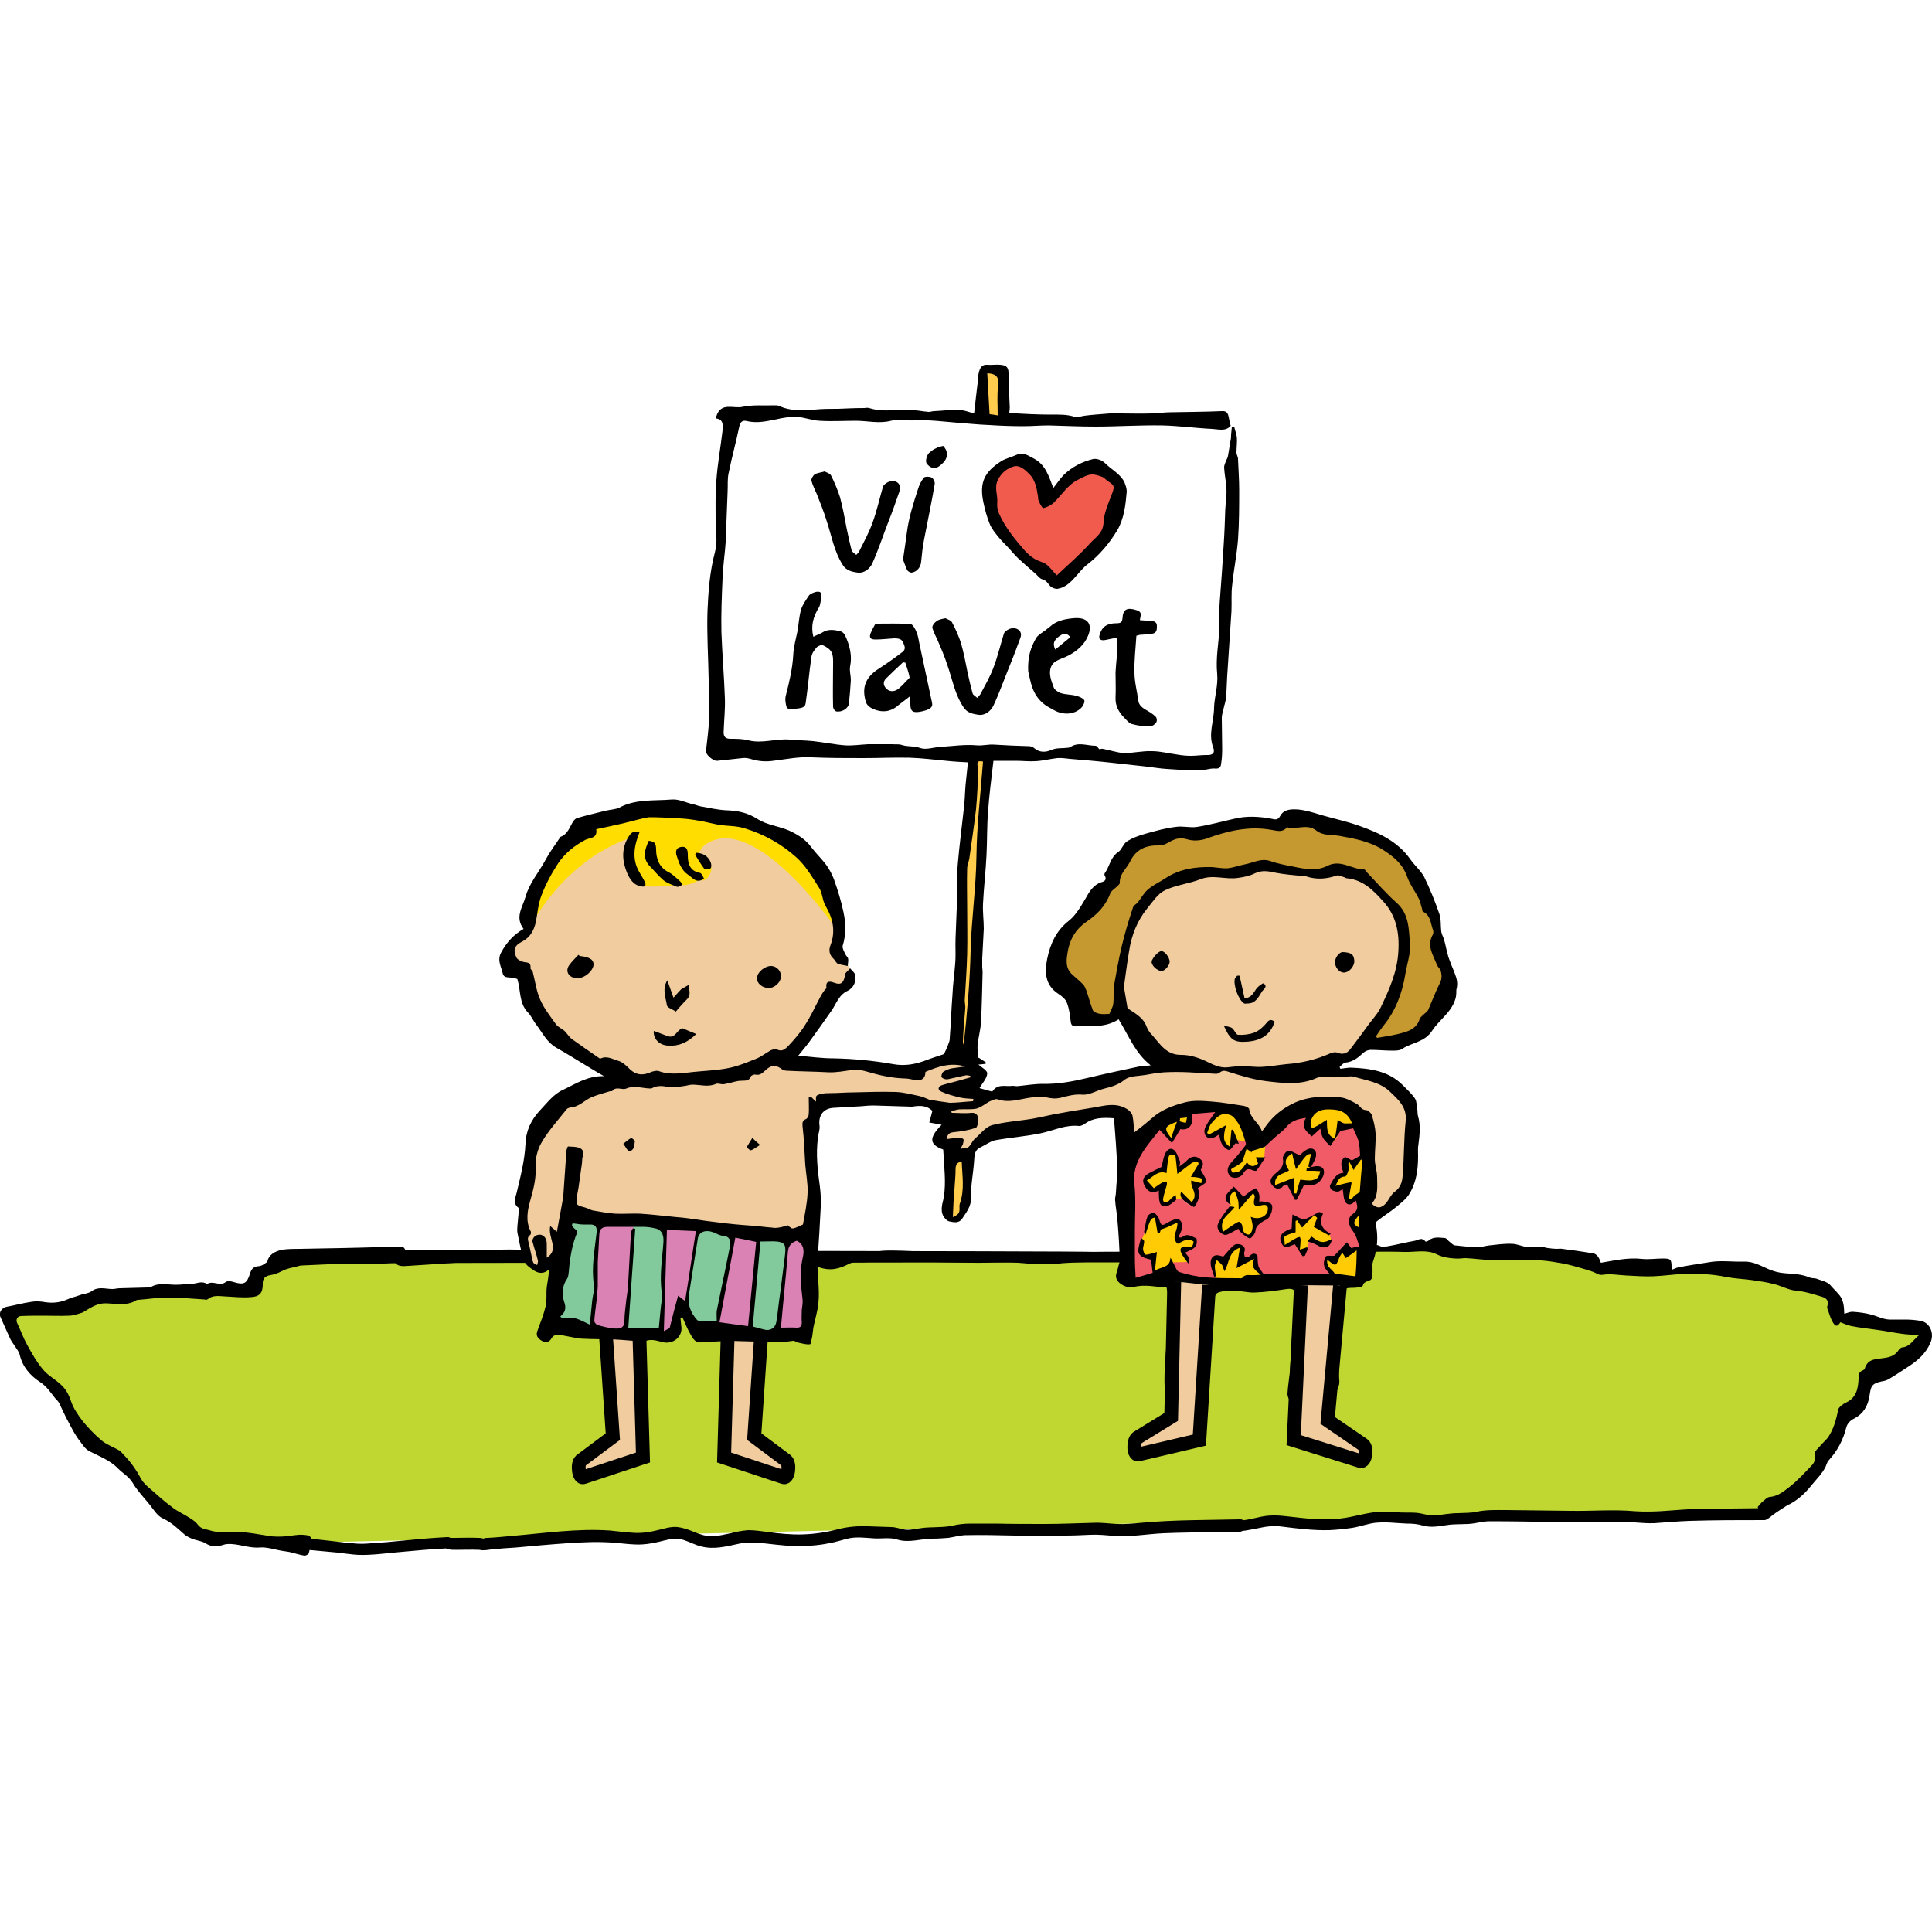 <?xml version="1.0" encoding="utf-8"?>
<!-- Generator: Adobe Illustrator 26.3.1, SVG Export Plug-In . SVG Version: 6.00 Build 0)  -->
<svg version="1.1" id="Layer_1" xmlns="http://www.w3.org/2000/svg" xmlns:xlink="http://www.w3.org/1999/xlink" x="0px" y="0px"
	 viewBox="0 0 500 500" style="enable-background:new 0 0 500 500;" xml:space="preserve">
<style type="text/css">
	.st0{clip-path:url(#SVGID_00000030468517370360378640000008642444798312689828_);}
	.st1{fill:#BFD730;}
	.st2{fill:#FFFFFF;}
	.st3{fill:#F15B4E;}
	.st4{fill:#FFCC4E;}
	.st5{fill:#C69930;}
	.st6{fill:#82CA9C;}
	.st7{fill:#DB82B5;}
	.st8{fill:#F15B67;}
	.st9{fill:#FFCB05;}
	.st10{fill:#F0CC9E;}
	.st11{clip-path:url(#SVGID_00000124139359781118109860000001097041305528782241_);}
	.st12{filter:url(#Adobe_OpacityMaskFilter);}
	
		.st13{clip-path:url(#SVGID_00000104675433418768928650000005165345547524038550_);fill:url(#SVGID_00000142148735831068108680000000321551604072339378_);}
	
		.st14{clip-path:url(#SVGID_00000104675433418768928650000005165345547524038550_);mask:url(#SVGID_00000013150904371900261650000010122499029775729342_);fill:none;}
	.st15{clip-path:url(#SVGID_00000040532733697599958300000014503049597708591766_);}
	.st16{filter:url(#Adobe_OpacityMaskFilter_00000016764572820680869820000005980886210711341229_);}
	
		.st17{clip-path:url(#SVGID_00000004519489134776042340000006203137024707529601_);fill:url(#SVGID_00000121995111551054894270000006624246381875159989_);}
	
		.st18{clip-path:url(#SVGID_00000004519489134776042340000006203137024707529601_);mask:url(#SVGID_00000063595112008711266700000011980386299360757945_);fill:none;}
	.st19{clip-path:url(#SVGID_00000024694477782154288610000006351793502796311195_);}
	.st20{filter:url(#Adobe_OpacityMaskFilter_00000181079135515345804370000017959822397112124605_);}
	
		.st21{clip-path:url(#SVGID_00000052792595655569871520000006126613425024514488_);fill:url(#SVGID_00000018951487424674813670000009130903025349883296_);}
	
		.st22{clip-path:url(#SVGID_00000052792595655569871520000006126613425024514488_);mask:url(#SVGID_00000101085488176606388710000003408063403526648992_);fill:none;}
	.st23{clip-path:url(#SVGID_00000007426340494438108940000006160272460539301780_);}
	.st24{filter:url(#Adobe_OpacityMaskFilter_00000069367951382753670910000001311946233427532472_);}
	
		.st25{clip-path:url(#SVGID_00000141420147313363591540000007384017774764404904_);fill:url(#SVGID_00000150799043335278824190000016141237160246148243_);}
	
		.st26{clip-path:url(#SVGID_00000141420147313363591540000007384017774764404904_);mask:url(#SVGID_00000119836422514403178630000002618104298946364046_);fill:none;}
	.st27{fill:#FFDD00;}
	.st28{fill:#F0CC9E;stroke:#000000;stroke-width:3.568;stroke-miterlimit:10;}
</style>
<g>
	<defs>
		<rect id="SVGID_1_" width="500" height="500"/>
	</defs>
	<clipPath id="SVGID_00000127025639420218083710000017085517528835627904_">
		<use xlink:href="#SVGID_1_"  style="overflow:visible;"/>
	</clipPath>
	<g style="clip-path:url(#SVGID_00000127025639420218083710000017085517528835627904_);">
		<g>
			<path class="st1" d="M423.2,328.2c-1,0-10.6-0.3-10.6-0.3l-20.5-3.8l-14.7,0.3l-10.3-1.9l-12.2,1l-13.8-1.3l-36.2,3.2l-21.2,0.6
				c0,0-203.4-0.3-204.7-0.3c-1.3,0-9,1.9-9,1.9s-3.8,5.4-4.8,5.4c-1,0-34,2.2-34,2.2l-16.3,3.2l-13.1,1l6.7,14.7l8,7.1l7.7,13.1
				l8,3.8l11.2,14.1l8.7,4.8l18,1.9l9.9,0.3l377.8-8.7l9-6.1l6.7-9.6l4.5-9.9l4.5-5.5l4.2-4.8l11.9-7.1l-1.3-4.5l-21.5-2.6l-1.3-5.8
				l-11.9-3.8l-16.7-2.6l-14.1,1L423.2,328.2z"/>
		</g>
		<g>
			<path d="M414.3,326.8c3.6-0.6,7-1.4,10.6-1c1.8,0.2,3.6-0.1,5.4-0.1c2.1,0,2.3,0.2,2.3,2.3c0,0.2,0,0.3,0.1,0.6
				c0.6-0.2,1.1-0.5,1.6-0.6c2.6-0.5,5.2-0.9,7.8-1.3c3.1-0.6,6.1-0.1,9.2-0.2c2.4-0.1,4.4,1.1,6.5,2c1.2,0.5,2.6,0.9,4,1
				c2.2,0.2,4.4,0.2,6.5,1.1c0.6,0.3,1.4,0.1,2,0.4c1.1,0.4,2.5,0.7,3.3,1.5c2.5,2.9,3.6,2.9,3.7,7.5c0.8-0.2,1.6-0.6,2.3-0.5
				c1.5,0.1,3.1,0.3,4.6,0.7c1.6,0.4,3,1.2,4.7,1.3c1.4,0,2.8,0,4.2,0c1.2,0,2.5,0.1,3.7,0.3c2.6,0.3,3.9,3.2,2.8,5.7
				c-1.2,2.8-3.3,4.6-5.6,6.1c-1.7,1.1-3.3,2.2-5,3.2c-0.6,0.4-1.3,0.6-2,0.7c-2.8,0.6-2.8,1.4-3.2,3.9c-0.4,2.5-1.6,4.5-3.9,5.7
				c-1,0.5-1.8,1.2-2.1,2.4c-0.8,3.2-2.3,6-4.5,8.4c-0.4,0.4-0.6,1.1-0.8,1.6c-0.9,1.9-2.4,3.3-3.7,4.9c-1.5,1.9-3.2,3.5-5.3,4.7
				c-0.3,0.2-0.7,0.3-1,0.5c-1.2,0.8-2.4,1.5-3.6,2.4c-0.8,0.6-1.4,1.4-2.6,1c-0.6-0.2-1.1-0.5-1-1.4c0.1-0.5-0.3-1.1-0.4-1.6
				c0.4-0.5,0.8-1,1.3-1.4c0.6-0.5,1.2-1.2,1.9-1.2c2-0.2,3.5-1.4,4.9-2.5c2.2-1.7,4.2-3.9,6.1-5.9c0.4-0.5,0.8-1.4,0.7-2
				c-0.5-1.3,0.4-1.8,1-2.5c0.7-0.9,1.6-1.6,2.3-2.5c1.4-2.1,2.1-4.5,2.6-7.1c0.1-0.7,1.2-1.5,2-1.9c2.7-1.2,3.2-3.6,3.3-6.2
				c0-0.9,0-1.7,1-2.1c0.2-0.1,0.6-0.3,0.6-0.5c0.8-2.8,3.3-2.4,5.3-2.8c1.4-0.2,2.6-0.7,3.4-1.9c0.2-0.4,0.7-0.8,1.1-0.8
				c1.9-0.2,2.7-1.9,4.3-3.2c-1.7-0.1-3.1-0.1-4.4-0.3c-2.3-0.3-4.6-0.8-7-1.1c-2-0.3-4.1-0.5-6.1-0.9c-1-0.2-1.9-0.6-2.9-1
				c-0.8,1.2-1.3,1.3-2.2-0.4c-0.5-1-0.8-2.2-1.2-3.2c-0.1-0.2,0-0.3,0-0.5c0.4-1.3,0-2.1-1.4-2.5c-2.3-0.7-4.5-1.4-6.9-1.6
				c-1.9-0.2-3.7-1.3-5.6-1.7c-1.8-0.5-3.6-0.7-5.5-1c-2.2-0.3-4.5-0.4-6.7-0.8c-3.7-0.8-7.4-0.9-11.1-0.8c-2.6,0.1-5.2,0.5-7.8,0.6
				c-2.3,0.1-4.7-0.1-7-0.2c-2-0.1-4.1-0.5-6-0.2c-1.2,0.2-1.7-0.4-2.5-0.7c-1.6-0.6-3.2-1-4.9-1.5c-1.1-0.3-2.3-0.6-3.5-0.8
				c-1.7-0.3-3.5-0.6-5.2-0.7c-4.1-0.1-8.2,0-12.4-0.1c-2.4,0-4.7-0.4-7.1-0.5c-0.9,0-1.8,0.2-2.7,0.1c-1.7-0.1-3.2-0.3-4.8-1.1
				c-2.6-1.3-5.6-0.5-8.4-0.6c-3.1-0.1-6.3-0.1-9.4,0c-2,0-4.1,0.2-6.1,0.3c-1.8,0.1-3.6,0.2-5.4,0.3c0,0-4.1,1.6-6.4,1.1
				c-2.3-0.5-9.2-0.4-11.7-0.1c-2.5,0.3-9,1.8-10.2,1.2c-1.2-0.6-5.1,0.1-5.3,0.1c-0.4,0-0.8,0.1-1.2,0c-4.3,0-8.6-0.2-12.9-0.2
				c-4.9,0-186.8,0.1-191.7,0.2c-2.6,0-5.2,0.2-7.8,0.3c-0.6,0-1.3-0.2-1.9-0.2c-2.9,0-5.7,0.1-8.6,0.2c-2.2,0.1-4.4,0.2-6.7,0.3
				c-0.5,0-0.9,0.2-1.4,0.3c-1.2,0.3-2.5,0.5-3.6,1.1c-1,0.5-1.9,0.9-3.1,1.1c-1.2,0.2-2.1,0.7-2,2.4c0,2.2-0.8,3.2-3.1,3.3
				c-2.3,0.2-4.6-0.1-6.9-0.2c-1.5-0.1-3-0.3-4.2,0.7c-0.2,0.2-0.6,0.2-0.9,0.1c-3.2-0.2-6.4-0.5-9.5-0.5c-2.5,0-5,0.4-7.6,0.6
				c-0.2,0-0.4,0-0.5,0.1c-2.4,1.5-5.1,0.9-7.7,0.8c-2.2-0.1-3.8,0.9-5.6,2c-0.3,0.2-0.6,0.4-1,0.5c-1,0.3-2.1,0.7-3.2,0.7
				c-2.2,0.1-4.4,0-6.6,0c-2,0-4,0-5.9,0.1c-0.9,0.1-1.2,1-0.9,1.7c0.9,1.9,1.6,3.9,2.6,5.7c1.2,2.2,2.5,4.5,4.1,6.4
				c1.2,1.5,3.1,2.5,4.5,3.8c1.4,1.2,2.2,2.7,2.8,4.5c0.6,1.8,1.8,3.5,3,5.1c1.5,1.8,3.1,3.5,4.9,5c1.3,1.1,3.1,1.7,4.6,2.6
				c0.5,0.3,0.8,0.8,1.2,1.2c1.8,1.8,3.2,3.9,4.4,6.1c0.6,1.1,1.6,2,2.6,2.8c1.8,1.6,3.6,3.2,5.5,4.6c1.4,1.1,3.1,1.8,4.6,2.8
				c0.8,0.5,1.6,1.1,2.1,1.8c0.8,1,1.8,1,2.8,1.3c2.4,0.8,4.9,0.5,7.4,0.5c2.9,0,5.9,0.7,8.8,1.1c1.2,0.1,2.4,0.1,3.6,0
				c1.4-0.1,3-0.5,4.4-0.4c0.9,0.1,2.2,0,2.2,1.2c0.1,1.2-0.3,2.4-0.6,3.6c-0.1,0.3-0.8,0.6-1.1,0.6c-1.1-0.2-2.2-0.5-3.3-0.8
				c-0.7-0.2-1.5-0.3-2.2-0.4c-2.1-0.3-4.2-1.1-6.2-0.9c-2.9,0.2-5.5-1.1-8.3-0.9c-0.3,0-0.7,0.1-1,0.2c-1.6,0.5-3.1,0.6-4.6-0.4
				c-1-0.6-2.2-0.7-3.3-1.1c-0.8-0.3-1.6-0.7-2.3-1.3c-1.7-1.5-3.2-3-5.4-4c-1.6-0.7-2.6-2.6-3.8-4c-1.4-1.7-3-3.4-4.1-5.3
				c-1-1.6-2.5-2.4-3.7-3.6c-2.1-2.2-4.9-3.2-7.4-4.5c-1.2-0.6-1.8-1.7-2.5-2.6c-1.2-1.5-2.1-3.3-3-5c-0.9-1.6-1.6-3.3-2.4-4.9
				c-0.2-0.4-0.6-0.8-1-1.2c-1.2-1.5-2.2-3.1-3.9-4.2c-2.6-1.7-4.6-4-5.3-7.1c-0.2-0.8-0.8-1.5-1.3-2.3c-0.4-0.6-0.8-1.1-1.1-1.7
				c-0.9-1.9-1.7-3.8-2.6-5.8c-0.5-1.1,0.4-2.4,1.6-2.6c2.2-0.4,4.3-1,6.5-1.3c1.1-0.2,2.4-0.1,3.5,0.1c2,0.3,3.8,0.1,5.7-0.7
				c1-0.5,2.2-0.7,3.2-1.1c1-0.4,2.3-0.4,3.2-1.1c1.7-1.2,3.5-0.5,5.3-0.5c0.6,0,1.3-0.2,1.9-0.2c2.4-0.1,4.8-0.1,7.3-0.2
				c0.3,0,0.6,0,0.9-0.2c2-1.1,4.2-0.5,6.3-0.5c1.3,0,2.6-0.2,4-0.2c1.4-0.1,2.7-0.9,4.1,0c1.5-1,3.3,0.7,4.8-0.5
				c0.5-0.4,1.5-0.2,2.1,0c2.6,0.8,3.4,0.4,4.2-2.2c0.3-1,0.8-1.8,2.1-1.9c0.6,0,1.2-0.3,1.6-0.6c0.8-0.5,1.4-1.1,2.5-0.7
				c0.2,0.1,0.5-0.3,0.8-0.5c1-1,2.2-1.7,3.7-1.7c2.1,0,4.1-0.5,6.2-0.5c4.5-0.1,8.9-0.7,13.4-0.3c3.9,0.3,184.9,0.3,188.8,0.6
				c1.9,0.1,3.8,0.8,5.7,0.8c3,0,6.1,0.3,9.1-1.1c0.6-0.3,1.5,0,2.2,0c0.6,0,1.1-0.1,1.7-0.2c1.4-0.1,2.7-0.3,4.1-0.4
				c0,0,7.7,0,12-1c4.3-0.9,5.6-2,9.6-1.2s10,0.2,11-0.3s2.3-1,4.3-0.6c1.5,0.3,3,0.6,4.5,0.9c0.5,0.1,1,0.1,1.5,0.2
				c0.6,0.2,1.4,0.3,1.7,0.7c0.5,0.8,1,0.6,1.8,0.6c1.4-0.1,2.8-0.6,4.2,0.1c0.6,0.3,1.4,0.1,2.1,0c2.3-0.4,4.6-1,6.9-1.4
				c0.9-0.2,1.8-1,2.7,0.2c0.1,0.1,0.7-0.1,0.9-0.3c1.2-1,2.7-0.7,4.1-0.6c0.5,0,0.8,0.7,1.3,1c0.4,0.3,0.8,0.8,1.3,0.9
				c1.9,0.2,3.8,0.4,5.7,0.5c1.1,0,2.2-0.4,3.3-0.5c1.9-0.2,3.9-0.5,5.8-0.4c1.3,0,2.6,0.7,3.9,0.8c1.3,0.1,2.6,0,3.9,0
				c0.5,0,1.1,0.3,1.6,0.3c0.7,0.1,1.5,0.2,2.2,0.2c0.5,0,1-0.1,1.4,0c2.5,0.3,5.1,0.7,7.6,1.1C413.2,324.3,413.9,325.5,414.3,326.8
				"/>
		</g>
		<g>
			<g>
				<path d="M300.3,324c-6.9,0-13.9-0.2-20.9,0.1c-3.4,0.1-6.7,0.6-10.1,0.5c-1.7,0-3.4-0.3-5-0.4c-1.7-0.1-3.3,0-5,0
					c-6.9,0.2-13.7-0.2-20.6-0.3c-3.4-0.1-6.9-0.4-10.3-0.2c-1.1,0.1-2.1,0.4-3.3,0.4c-1.1,0-2.1,0-3.2,0c-1,0-1.8,0.2-2.7,0.6
					c-1.2,0.6-2.4,1.1-3.7,1.2c-2.7,0.1-4.7-1.7-6.8-3.1c-2.8-1.8-5.5-0.6-8.5,0.1c-3.3,0.7-6.6,1.3-9.9,1.6
					c-6.6,0.7-13.3,0.5-19.9-0.3c-3.4-0.4-6.7-1-10.1-1.3c-3.4-0.2-6.6,0-9.9,0.6c-1.9,0.4-3.8,0.8-5.8,0.8c-2,0-3.9-0.3-5.8-0.5
					c-3.8-0.5-7.6-0.5-11.5-0.3c-7.8,0.4-15.7,1-23.5,1.5c0.3,0.1,0.7,0.3,1,0.4c-0.1-0.1-0.3-0.2-0.2-0.4c0.7-0.9,0.3-2.5-1-2.4
					c-6.9,0.2-13.9,0.4-20.8,0.5c-1.7,0-3.3,0.1-5,0.1c-1.5,0-3.1,0-4.6,0.2c-2.3,0.4-4.4,1.7-4,4.3c0.3,1.8,3,1,2.7-0.8
					c-0.1-0.4,1.5-0.7,1.7-0.7c1.3-0.2,2.6-0.1,3.9-0.2c2.9-0.1,5.8-0.2,8.7-0.2c5.8-0.2,11.6-0.3,17.4-0.5c-0.3-0.8-0.7-1.6-1-2.4
					c-0.8,1-1.1,2.2-0.6,3.4c0.7,1.6,2.2,1.4,3.7,1.3c3.6-0.2,7.3-0.5,10.9-0.7c7.2-0.5,14.4-1.2,21.5-0.4c3.6,0.4,6.9,0.8,10.5,0.1
					c3.6-0.7,6.9-1.3,10.5-1.1c3.5,0.2,6.9,0.8,10.3,1.2c3.4,0.4,6.7,0.7,10.1,0.8c6.9,0.1,13.9-0.5,20.6-2c1.5-0.3,3.3-1.1,4.9-1.1
					c1.5,0,2.7,1.3,3.8,2c2.2,1.4,4.6,2.4,7.2,2c1.3-0.2,2.5-0.7,3.7-1.3c0.9-0.5,1.8-0.4,2.9-0.4c2.6,0,5-0.5,7.6-0.4
					c7.1,0.2,14.3,0.4,21.4,0.5c3.9,0.1,7.9-0.3,11.8,0c1.9,0.1,3.8,0.4,5.8,0.4c2,0,4-0.1,6-0.3c8.1-0.6,16.3-0.3,24.5-0.3
					C302.1,326.8,302.1,324,300.3,324L300.3,324z"/>
			</g>
		</g>
		<g>
			<g>
				<path d="M456.7,390.3c-5.7,0.1-11.5,0.1-17.2,0.2c-5.5,0.1-10.9,1-16.4,0.6c-5.5-0.5-11.1,0-16.6-0.1
					c-5.6-0.1-11.2-0.1-16.8-0.2c-2.5,0-4.9-0.1-7.4,0.4c-1.6,0.4-3.3,0.3-4.9,0.4c-2.1,0-4,0.4-6.1,0.6c-1.7,0.1-3.2-0.6-4.9-0.7
					c-1.5-0.1-3,0-4.5-0.1c-0.5,0-0.7-0.1-1.4-0.1c-0.8-0.1-1.6-0.1-2.4-0.1c-3.9,0-7.5,1.4-11.3,1.8c-4.3,0.5-8.7,0-13-0.5
					c-2.5-0.3-4.8-0.5-7.3,0c-2.4,0.5-4.7,1.2-7.2,1c-1.8-0.1-1.8,2.7,0,2.8c2.1,0.1,4.2-0.4,6.3-0.8c2.2-0.5,4.1-0.7,6.3-0.4
					c4,0.5,8.1,1,12.1,0.9c2-0.1,4-0.3,6-0.6c1.9-0.3,4.1-1.1,5.9-1.3c3-0.3,5.3,0.1,8.2,0.2c1.5,0,2.7,0.1,4.1,0.5
					c2.1,0.6,4.1,0.2,6.2-0.1c1.8-0.3,3.7-0.2,5.6-0.3c1.9-0.1,3.7-0.7,5.5-0.7c5.7,0,11.3,0.1,17,0.2c2.8,0,5.6,0.1,8.4,0.1
					c2.7,0,5.4-0.2,8.1-0.2c3.1,0,6.1,0.5,9.1,0.4c3.1-0.2,6.1-0.5,9.2-0.6c6.5-0.2,12.9-0.2,19.4-0.2
					C458.6,393.1,458.6,390.3,456.7,390.3L456.7,390.3z"/>
			</g>
		</g>
		<g>
			<g>
				<path d="M321,393.2c-8.6,0.2-17.1,0.1-25.7,0.9c-2.1,0.2-4.2,0.4-6.3,0.3c-2-0.1-4-0.4-6-0.3c-4.2,0.1-8.4,0.3-12.6,0.3
					c-4.3,0-8.5,0-12.8-0.1c-2.1,0-4.3,0-6.4,0c-1.8,0-3.3,0.2-5,0.6c-2.6,0.5-5.4,0.2-8,0.6c-1.5,0.2-3,0.6-4.4,0.3
					c-1.1-0.2-2-0.6-3.2-0.6c-2.1-0.1-4.2-0.1-6-0.2c-2.6-0.1-5,0.1-7.5,0.7c-3,0.8-6.1,1.3-9.3,1.4c-3,0.1-6-0.2-8.9-0.6
					c-1.7-0.2-3.5-0.5-5.2-0.5c-1.5,0.1-3.1,0.4-4.6,0.8c-1.5,0.3-3.1,0.7-4.7,0.8c-1.7,0-3.2-0.5-4.7-1.1c-1.4-0.6-2.8-1.1-4.3-1.3
					c-1.7-0.2-3.5,0.4-5.2,0.8c-2,0.5-4,0.8-6,0.7c-2.1-0.1-4.2-0.4-6.3-0.6c-8.5-0.6-17.1,0.7-25.5,1.4c-2.1,0.2-4.1,0.4-6.2,0.5
					c-0.3,0-0.7,0-1,0.1c-0.1,0,0.5,0.2,0,0.1c-0.1,0-0.3-0.1-0.4-0.1c-0.4-0.1-0.7-0.1-1.1-0.1c-2-0.1-3.9,0-5.9,0
					c-0.4,0-0.8,0-1.2,0c-0.1,0-0.4,0-0.3,0c0.2,0,0,0,0,0c0,0,0,0,0,0c-0.7-0.2-0.5,0.4,0.7,1.9c0.6-0.9-0.2-2.2-1.2-2.1
					c-4.2,0.2-8.4,0.6-12.5,1c-2,0.2-4,0.4-5.9,0.5c-1.6,0.1-3.2,0.3-4.8,0.2c-4.8-0.3-9.6-1.2-14.4-1.4c-1.7-0.1-5-0.2-4.6,2.4
					c0.3,1.8,3,1,2.7-0.8c0.2,1-0.1,0.8-0.5,1.3c0.2-0.2-0.2,0.5-0.1,0.1c0,0,0.3-0.1,0.3-0.1c0.3,0-0.1,0,0.2,0c0.2,0,0.4,0,0.6,0
					c1,0,2,0,2.9,0.1c2.5,0.2,5.1,0.5,7.6,0.7c1.8,0.2,3.6,0.5,5.5,0.6c3.4,0.1,6.9-0.4,10.3-0.7c4.3-0.4,8.6-0.8,12.9-1
					c-0.4-0.7-0.8-1.4-1.2-2.1c-0.7,0.9,0.1,2,1,2.3c0.7,0.2,1.5,0.2,2.2,0.2c2,0,4-0.1,6,0c0.2,0,0.3,0,0.2,0c0.1,0,0.4,0.1,0.1,0
					c-0.4-0.1,0.2,0.1,0.2,0.1c0.2,0,0.4,0,0.6,0c0.7,0,1.3-0.1,2-0.2c2.1-0.2,4.3-0.4,6.4-0.5c4.4-0.4,8.7-0.8,13.1-1.1
					c4.3-0.3,8.6-0.5,12.9-0.1c2.2,0.2,4.4,0.5,6.6,0.4c1.9-0.1,3.8-0.5,5.7-1c1.7-0.4,3.3-0.8,5-0.2c1.6,0.5,3,1.3,4.6,1.7
					c3.4,0.9,6.6,0,9.9-0.7c3.3-0.7,6.7,0,10,0.3c2.9,0.3,5.8,0.5,8.7,0.2c1.5-0.1,3-0.3,4.5-0.6c1.8-0.3,3.5-0.9,5.3-1.3
					c1.9-0.4,4.4-0.1,6,0c2.1,0.2,4.4-0.3,6.3,0.3c3.1,1,6.2-0.2,9.3-0.2c1.3,0,2.7-0.1,4-0.2c1.4-0.2,2.8-0.6,4.2-0.7
					c4.3-0.1,8.7,0,13,0.1c4.4,0,8.7,0.1,13.1,0c2.1,0,4.3-0.1,6.4-0.2c2.1-0.1,4.1,0.1,6.2,0.3c4.3,0.3,8.5-0.5,12.8-0.7
					c4.5-0.2,8.9-0.2,13.4-0.3c2.2,0,4.3-0.1,6.5-0.1C322.8,396,322.8,393.2,321,393.2L321,393.2z"/>
			</g>
		</g>
	</g>
	<g style="clip-path:url(#SVGID_00000127025639420218083710000017085517528835627904_);">
		<polygon class="st2" points="189.5,106.8 202.1,106.8 238.1,108 274.2,108.9 299.8,108.9 316.6,108.9 318.5,110.8 319.1,130.6 
			316.6,171.8 315.4,181 315.4,192.7 314.8,196.5 305.1,197 285.3,196.4 276.8,195.5 263.3,195.5 219.8,194.2 185.7,194.1 
			185.7,188.5 185.2,149.2 186.7,137.3 186.7,122.2 		"/>
		<g>
			<polygon class="st3" points="265.3,119.5 270.2,124.5 271.2,129 277.9,122.9 282.8,121.3 287.2,122.7 290.5,126.6 287.2,137.7 
				280.7,144.6 274,150.9 267.7,146 261.1,140.4 257.2,134.1 256,125.4 258.8,121.3 			"/>
			<polygon class="st4" points="253.7,108.5 260,109.6 259.6,96.5 254.6,95.8 			"/>
			<polygon class="st4" points="255.9,196.4 253,236 250.7,271.9 247.4,271.9 248.9,224 252.6,195.3 			"/>
			<polygon class="st4" points="246.2,300.4 250.7,299 250.1,310.6 247.8,315.8 244.9,314.2 			"/>
			<polygon class="st5" points="281.3,264.2 290.3,262.9 289.9,249.7 293.5,236.2 300.7,229.4 310.7,226 321,225.8 328.5,224 
				341.2,226.7 348.9,225.3 357,230.5 361.7,236.6 363.3,244.6 362,254.9 353.1,270.1 361.5,270.3 369.7,266 375.8,255.4 372.1,245 
				371.2,236.6 365.6,226 358.3,218.1 347,213.8 335.1,212 330.5,213.8 322.2,213.1 309.3,216.1 304.1,215.6 292.6,219 287.6,228.3 
				280.6,236.9 274.9,242.7 273.6,252.2 			"/>
			<polygon class="st6" points="147,315.1 155.8,316.4 183.4,317.1 209.4,319.8 208.9,346.3 181.6,345.6 176.6,339.3 173.4,346.3 
				142.5,343.8 			"/>
			<polygon class="st7" points="155.3,316.6 154.3,322.6 154.1,329.2 154.2,333.3 153.3,343.3 159.5,344.7 161.9,343.6 162.8,335.7 
				163.5,324.1 164,319.1 163.7,316.4 			"/>
			<polygon class="st7" points="172.3,317.5 180.8,318 177.4,337.7 173.4,345.1 170.8,345.4 171.8,335.3 			"/>
			<polygon class="st7" points="190,319.3 196.4,321 194.1,344.1 185.8,343 			"/>
			<polygon class="st7" points="204.5,320.3 208.7,320.5 208.3,343.9 201.5,344.5 202.8,331.6 203.7,322.1 			"/>
			<polygon class="st8" points="293.2,297.4 303.2,288.2 314,286.8 320.1,287.5 325.6,295.6 337.6,286.8 346.8,285.7 353.4,290 
				353.6,318.5 353.4,329.3 351.3,332 291.7,331.8 			"/>
			<polygon class="st9" points="301.1,291.1 307.1,288 307.9,289.3 307.1,291.5 305,291.6 303.3,295.2 301.1,293 			"/>
			<polygon class="st9" points="316.3,287.4 313.4,289.9 312.1,292.5 312.2,293.6 316.2,293 316.6,295.8 317.9,297 319.5,294.9 
				324,295.7 321.5,288.3 			"/>
			<polygon class="st9" points="327.5,295.7 327.2,299.6 325.2,302.4 323.1,301.5 321.1,303.7 318.8,303.7 318.6,302.1 323.3,296.1 
							"/>
			<g>
				<path class="st9" d="M305.1,302.6c0.3-0.2,3.8-2.5,3.8-2.5l1.5,0.5l0.3,1l-0.9,2.5l1.9,1.2l-0.3,1.2l-1.9,0.8l0.3,3.2l-0.9,1.3
					l-2.5-1.8l-2.2,0.4l-2.2,1.5l-1.3-0.6v-3.7l-1.9,0.7l-1.8-1.2l-0.6-1.7l1.8-1.4l3-1.5l1-4l1.4-0.4l1.1,1.3L305.1,302.6z"/>
				<polygon class="st9" points="321.9,311.1 324.6,308.1 325.3,309.4 325.5,311.4 327.6,311.6 328.8,312.1 328.4,314.5 
					325.2,316.5 324.1,319.5 323.2,320.1 321.1,318.6 320.6,317.4 317.2,319.4 315.7,318.2 316,316.1 318.5,312.8 318,310.2 
					318.2,308.7 319.8,308 				"/>
				<polygon class="st9" points="300.3,317.7 304.7,316 305.3,317.2 304.5,320.9 307.7,320.2 309.4,321 309,322.9 306.3,323.9 
					307.7,326.6 303.2,326.7 299.1,329.6 297.9,325.3 295.5,324.9 295.3,322.8 295.4,321 296.4,318.7 297.7,314.7 299,314.7 				"/>
				<polygon class="st9" points="321.2,327 324.8,325.2 325,327.8 327.1,330.5 314.9,331.4 314.4,330.1 314.1,325.9 316,325.5 
					317,326.4 319.9,322.5 321.8,322.9 				"/>
				<polygon class="st9" points="345.1,330.3 351.3,331.1 352.2,323 348.8,324.2 347.8,323.1 345.4,326.1 343.3,325.6 343,327.2 
									"/>
				<polygon class="st9" points="351.9,319.1 350.3,317.3 350,315.7 352.3,313.4 				"/>
				<polygon class="st9" points="339.3,287.4 344.6,286 349,287.6 351,290.9 346.7,292 346,294.3 344.9,295.7 343.1,293 
					342.7,291.1 339.7,292.8 338.4,290.8 				"/>
				<polygon class="st9" points="335.6,300.2 338.1,297.8 339.7,297.9 338.9,302.5 341.9,302.4 342.2,303.7 340.6,305.9 
					336.8,306.3 335.5,309.6 334.5,308.9 333.2,305.8 330.3,307.2 329.2,306.2 330.1,303.9 332.4,302.2 332.5,298.9 333.9,297.9 
					335.3,298.7 				"/>
				<polygon class="st9" points="353.1,299.7 352.2,309.7 349.5,310.9 348.7,310.3 348.6,307.2 345.7,307.6 345,306.8 346.7,304.2 
					348.2,304.1 348.6,302.8 348.6,300.1 349.7,300.2 350.4,301.1 352,299.6 				"/>
				<polygon class="st9" points="337.1,316.4 339.4,314.9 340.7,314.3 342.2,318.2 344.1,319.4 344.5,320.9 342.8,322.3 
					338.8,321.2 338.2,323.4 336.8,324.2 335.1,321.7 332.8,322.5 332,322.1 332,319.9 334.7,318.5 335,315.2 				"/>
			</g>
			<polygon class="st10" points="144.5,326.2 140.7,328.4 138.6,328.2 135.5,321 136.1,305.4 140.9,290 150.2,283 160.1,278.5 
				147.4,271 139.8,262.2 135,251.8 131.6,247.3 133.2,243.9 137.3,240.9 138.8,230.1 145,219.7 154.9,212.9 173.2,209.5 
				188.1,211.8 203.3,217 212.1,224.9 217.5,236.4 217.5,246.4 220.7,252 219.8,254.9 215.7,257.4 204.4,274.6 226.3,276 
				236.7,277.3 248,273.3 253.5,277.6 251.2,282.1 254.6,283.4 280.4,281.6 301.6,276.2 292.6,264.2 289.4,259.9 291.4,243.2 
				294.8,234.8 302.3,228.5 311.6,226 320.1,226 326.7,224.2 339.6,226.2 346.1,225.3 352.9,226.9 361.5,236 363.5,242.3 
				362.2,253.1 357.4,263.8 352.9,271 345.7,274.8 344.8,277.8 354.1,277.8 363.3,282.8 366.3,292.5 365.4,302.2 362.9,309.4 
				353.8,316 354.5,304.5 353.8,291.3 349.1,286.6 342.1,285.7 333.3,288.6 326,295.4 320.1,287.5 311.8,286.4 305.7,287.5 
				299.1,290.9 291.4,298.8 290.3,288.4 285.8,287.7 255.9,293.8 250.3,298.8 246.7,298.8 243.3,294.7 245.5,290.2 241.5,285.9 
				228.8,283.9 210.7,286.4 210.1,299 211.2,309.9 209.8,318.9 201.5,320.1 182.7,317.3 167.8,316.2 146.8,314.6 			"/>
			<polygon class="st10" points="303.9,331.6 313.8,332.3 310,359.6 306.8,362.6 303.4,362.6 			"/>
			<polygon class="st10" points="338,332.5 345.5,332.7 345.1,358.4 341.8,361.5 336.3,362.4 			"/>
			<g>
				<g>
					<g>
						<defs>
							<rect id="SVGID_00000055684768807775613410000010545665566534519452_" x="186.4" y="259.8" width="13.1" height="12.9"/>
						</defs>
						<clipPath id="SVGID_00000106107857327097038820000006536523733191877795_">
							<use xlink:href="#SVGID_00000055684768807775613410000010545665566534519452_"  style="overflow:visible;"/>
						</clipPath>
						<g style="clip-path:url(#SVGID_00000106107857327097038820000006536523733191877795_);">
							<defs>
								<path id="SVGID_00000096045608103892078420000006028222422298120112_" d="M186.4,266.3c0,3.6,2.9,6.4,6.6,6.4
									c3.6,0,6.6-2.9,6.6-6.4c0-3.6-2.9-6.4-6.6-6.4C189.3,259.8,186.4,262.7,186.4,266.3"/>
							</defs>
							<clipPath id="SVGID_00000137130044584267639240000001622997236167021212_">
								<use xlink:href="#SVGID_00000096045608103892078420000006028222422298120112_"  style="overflow:visible;"/>
							</clipPath>
							<defs>
								<filter id="Adobe_OpacityMaskFilter" filterUnits="userSpaceOnUse" x="186.4" y="259.8" width="13.1" height="12.9">
									<feColorMatrix  type="matrix" values="1 0 0 0 0  0 1 0 0 0  0 0 1 0 0  0 0 0 1 0"/>
								</filter>
							</defs>
							
								<mask maskUnits="userSpaceOnUse" x="186.4" y="259.8" width="13.1" height="12.9" id="SVGID_00000172410172352239473490000009027532438403727288_">
								<g class="st12">
									
										<radialGradient id="SVGID_00000073695344066384333650000007325340224371789975_" cx="-310.546" cy="568.665" r="0.629" gradientTransform="matrix(10.325 0 0 -10.325 3399.457 6137.96)" gradientUnits="userSpaceOnUse">
										<stop  offset="0" style="stop-color:#FFFFFF"/>
										<stop  offset="9.119124e-02" style="stop-color:#F1F1F1"/>
										<stop  offset="0.263" style="stop-color:#CDCDCD"/>
										<stop  offset="0.496" style="stop-color:#939393"/>
										<stop  offset="0.779" style="stop-color:#434343"/>
										<stop  offset="1" style="stop-color:#000000"/>
									</radialGradient>
									
										<rect x="186.4" y="259.8" style="clip-path:url(#SVGID_00000137130044584267639240000001622997236167021212_);fill:url(#SVGID_00000073695344066384333650000007325340224371789975_);" width="13.1" height="12.9"/>
								</g>
							</mask>
							
								<rect x="186.4" y="259.8" style="clip-path:url(#SVGID_00000137130044584267639240000001622997236167021212_);mask:url(#SVGID_00000172410172352239473490000009027532438403727288_);fill:none;" width="13.1" height="12.9"/>
						</g>
					</g>
				</g>
				<g>
					<g>
						<defs>
							<rect id="SVGID_00000174582621480579075790000008607329050481624742_" x="148.2" y="258.8" width="13.1" height="12.9"/>
						</defs>
						<clipPath id="SVGID_00000101798390441321853080000005942445308135281847_">
							<use xlink:href="#SVGID_00000174582621480579075790000008607329050481624742_"  style="overflow:visible;"/>
						</clipPath>
						<g style="clip-path:url(#SVGID_00000101798390441321853080000005942445308135281847_);">
							<defs>
								<path id="SVGID_00000121258328838976466930000017992356028064061598_" d="M148.2,265.2c0,3.6,2.9,6.4,6.6,6.4
									c3.6,0,6.5-2.8,6.6-6.3v-0.2c0-3.5-3-6.3-6.6-6.3C151.1,258.8,148.2,261.6,148.2,265.2"/>
							</defs>
							<clipPath id="SVGID_00000165947379062503465660000013802675545902151064_">
								<use xlink:href="#SVGID_00000121258328838976466930000017992356028064061598_"  style="overflow:visible;"/>
							</clipPath>
							<defs>
								
									<filter id="Adobe_OpacityMaskFilter_00000062156211972626586120000008417365820687871900_" filterUnits="userSpaceOnUse" x="148.2" y="258.8" width="13.1" height="12.9">
									<feColorMatrix  type="matrix" values="1 0 0 0 0  0 1 0 0 0  0 0 1 0 0  0 0 0 1 0"/>
								</filter>
							</defs>
							
								<mask maskUnits="userSpaceOnUse" x="148.2" y="258.8" width="13.1" height="12.9" id="SVGID_00000178890421305568867450000015592117711453062839_">
								<g style="filter:url(#Adobe_OpacityMaskFilter_00000062156211972626586120000008417365820687871900_);">
									
										<radialGradient id="SVGID_00000044876095993714891740000000915592276920233642_" cx="-308.368" cy="568.604" r="0.629" gradientTransform="matrix(10.325 0 0 -10.325 3338.764 6136.254)" gradientUnits="userSpaceOnUse">
										<stop  offset="0" style="stop-color:#FFFFFF"/>
										<stop  offset="9.119124e-02" style="stop-color:#F1F1F1"/>
										<stop  offset="0.263" style="stop-color:#CDCDCD"/>
										<stop  offset="0.496" style="stop-color:#939393"/>
										<stop  offset="0.779" style="stop-color:#434343"/>
										<stop  offset="1" style="stop-color:#000000"/>
									</radialGradient>
									
										<rect x="148.2" y="258.8" style="clip-path:url(#SVGID_00000165947379062503465660000013802675545902151064_);fill:url(#SVGID_00000044876095993714891740000000915592276920233642_);" width="13.1" height="12.9"/>
								</g>
							</mask>
							
								<rect x="148.2" y="258.8" style="clip-path:url(#SVGID_00000165947379062503465660000013802675545902151064_);mask:url(#SVGID_00000178890421305568867450000015592117711453062839_);fill:none;" width="13.1" height="12.9"/>
						</g>
					</g>
				</g>
				<g>
					<g>
						<defs>
							<rect id="SVGID_00000037661931638677470080000014009493964687640478_" x="296.4" y="258.1" width="13.1" height="12.9"/>
						</defs>
						<clipPath id="SVGID_00000044138079729296922670000014980208499317722289_">
							<use xlink:href="#SVGID_00000037661931638677470080000014009493964687640478_"  style="overflow:visible;"/>
						</clipPath>
						<g style="clip-path:url(#SVGID_00000044138079729296922670000014980208499317722289_);">
							<defs>
								<path id="SVGID_00000141424394116347187580000017424852939732748939_" d="M296.4,264.5c0,3.6,2.9,6.4,6.6,6.4
									c3.6,0,6.6-2.9,6.6-6.4c0-3.6-2.9-6.4-6.6-6.4C299.4,258.1,296.4,260.9,296.4,264.5"/>
							</defs>
							<clipPath id="SVGID_00000059283497162093333640000016481242226584921277_">
								<use xlink:href="#SVGID_00000141424394116347187580000017424852939732748939_"  style="overflow:visible;"/>
							</clipPath>
							<defs>
								
									<filter id="Adobe_OpacityMaskFilter_00000180342007442643229140000002995574179911953819_" filterUnits="userSpaceOnUse" x="296.4" y="258.1" width="13.1" height="12.9">
									<feColorMatrix  type="matrix" values="1 0 0 0 0  0 1 0 0 0  0 0 1 0 0  0 0 0 1 0"/>
								</filter>
							</defs>
							
								<mask maskUnits="userSpaceOnUse" x="296.4" y="258.1" width="13.1" height="12.9" id="SVGID_00000087379157063335732780000017703818925003427726_">
								<g style="filter:url(#Adobe_OpacityMaskFilter_00000180342007442643229140000002995574179911953819_);">
									
										<radialGradient id="SVGID_00000031924998892902333770000005648773278314638248_" cx="-316.821" cy="568.564" r="0.629" gradientTransform="matrix(10.325 0 0 -10.325 3574.311 6135.159)" gradientUnits="userSpaceOnUse">
										<stop  offset="0" style="stop-color:#FFFFFF"/>
										<stop  offset="9.119124e-02" style="stop-color:#F1F1F1"/>
										<stop  offset="0.263" style="stop-color:#CDCDCD"/>
										<stop  offset="0.496" style="stop-color:#939393"/>
										<stop  offset="0.779" style="stop-color:#434343"/>
										<stop  offset="1" style="stop-color:#000000"/>
									</radialGradient>
									
										<rect x="296.4" y="258.1" style="clip-path:url(#SVGID_00000059283497162093333640000016481242226584921277_);fill:url(#SVGID_00000031924998892902333770000005648773278314638248_);" width="13.1" height="12.9"/>
								</g>
							</mask>
							
								<rect x="296.4" y="258.1" style="clip-path:url(#SVGID_00000059283497162093333640000016481242226584921277_);mask:url(#SVGID_00000087379157063335732780000017703818925003427726_);fill:none;" width="13.1" height="12.9"/>
						</g>
					</g>
				</g>
				<g>
					<g>
						<defs>
							<rect id="SVGID_00000181047216263827581350000007269296080338053822_" x="335.9" y="258.5" width="13.1" height="12.9"/>
						</defs>
						<clipPath id="SVGID_00000072990258669303663870000014249353619128913340_">
							<use xlink:href="#SVGID_00000181047216263827581350000007269296080338053822_"  style="overflow:visible;"/>
						</clipPath>
						<g style="clip-path:url(#SVGID_00000072990258669303663870000014249353619128913340_);">
							<defs>
								<path id="SVGID_00000097472629419410661200000016771529390197776305_" d="M335.9,264.9c0,3.6,2.9,6.4,6.6,6.4
									c3.6,0,6.6-2.9,6.6-6.4s-2.9-6.4-6.6-6.4C338.8,258.5,335.9,261.4,335.9,264.9"/>
							</defs>
							<clipPath id="SVGID_00000098923610330594595790000013733010554770978485_">
								<use xlink:href="#SVGID_00000097472629419410661200000016771529390197776305_"  style="overflow:visible;"/>
							</clipPath>
							<defs>
								
									<filter id="Adobe_OpacityMaskFilter_00000073689600128245321410000000221330559666313621_" filterUnits="userSpaceOnUse" x="335.9" y="258.5" width="13.1" height="12.9">
									<feColorMatrix  type="matrix" values="1 0 0 0 0  0 1 0 0 0  0 0 1 0 0  0 0 0 1 0"/>
								</filter>
							</defs>
							
								<mask maskUnits="userSpaceOnUse" x="335.9" y="258.5" width="13.1" height="12.9" id="SVGID_00000050640690329994913110000009254455107937441175_">
								<g style="filter:url(#Adobe_OpacityMaskFilter_00000073689600128245321410000000221330559666313621_);">
									
										<radialGradient id="SVGID_00000178903902823596874000000007942133927965391757_" cx="-319.07" cy="568.59" r="0.629" gradientTransform="matrix(10.325 0 0 -10.325 3636.981 6135.877)" gradientUnits="userSpaceOnUse">
										<stop  offset="0" style="stop-color:#FFFFFF"/>
										<stop  offset="9.119124e-02" style="stop-color:#F1F1F1"/>
										<stop  offset="0.263" style="stop-color:#CDCDCD"/>
										<stop  offset="0.496" style="stop-color:#939393"/>
										<stop  offset="0.779" style="stop-color:#434343"/>
										<stop  offset="1" style="stop-color:#000000"/>
									</radialGradient>
									
										<rect x="335.9" y="258.5" style="clip-path:url(#SVGID_00000098923610330594595790000013733010554770978485_);fill:url(#SVGID_00000178903902823596874000000007942133927965391757_);" width="13.1" height="12.9"/>
								</g>
							</mask>
							
								<rect x="335.9" y="258.5" style="clip-path:url(#SVGID_00000098923610330594595790000013733010554770978485_);mask:url(#SVGID_00000050640690329994913110000009254455107937441175_);fill:none;" width="13.1" height="12.9"/>
						</g>
					</g>
				</g>
				<path class="st27" d="M164.1,216.6l-2,5.3l4.2,7.3c2,0.7,9.7-0.3,9.7-0.3c1.5,0.8,5.1-1.2,5.1-1.2c1.9,1,3.4-2.4,2.9-3.4
					c-0.5-1-3.1-2.9-3.1-2.9s-0.1-2.3,3.2-3.7c13.2-5.8,33.6,24.4,33.6,24.4l-4.4-17l-13.9-10.7l-27.6-5.8l-21.4,4.4l-9.7,13.9
					l-3.1,12.2C148.6,220.1,164.1,216.6,164.1,216.6"/>
				<path class="st2" d="M305.6,309.3c0,1,0.9,1.9,3.5,3.3h0C306.5,311.1,305.6,310.3,305.6,309.3"/>
				<path d="M285.9,119.8c-0.7-0.7-2.1-1.2-3-1c-2.9,0.7-5.6,2.1-7.7,4.2c-0.9,1-1.7,2.1-2.6,3.3c-1.2-3.1-2-6-5-7.6
					c-1.4-0.7-2.7-1.8-4.5-1c-1.3,0.6-2.7,0.9-3.9,1.6c-4.4,2.8-5.8,5.5-4.7,10.7c0.4,1.9,0.9,3.8,1.6,5.5c0.5,1.3,1.5,2.5,2.4,3.6
					c0.8,1,1.8,1.9,2.7,2.9c0.7,0.8,1.4,1.6,2.2,2.4c1.5,1.4,3,2.7,4.5,4c0.6,0.5,1.1,1.3,1.8,1.5c1.1,0.3,1.5,1.1,2.1,1.8
					c0.4,0.4,1.2,0.7,1.8,0.7c2-0.3,3.4-1.6,4.7-3.1c1-1.1,2-2.4,3.2-3.3c3.1-2.4,5.6-5.4,7.6-8.7c1.8-3,2.2-6.6,2.5-10.1
					c0-0.8-0.3-1.6-0.6-2.4C289.9,122.6,287.6,121.5,285.9,119.8 M287.7,128c-0.9,2.4-2,4.8-2.1,7.2c-0.1,2.7-2,3.8-3.4,5.3
					c-2.6,2.9-5.6,5.5-8.7,8.4c-1.1-1.1-1.8-2.2-2.8-2.9c-0.9-0.6-2.1-0.8-3-1.4c-0.9-0.5-1.7-1.3-2.4-2c-2.6-3-5.2-6.1-6.8-9.8
					c-0.4-0.9-0.5-1.9-0.4-2.9c0.1-1.9-0.8-3.7,0.1-5.6c0.9-1.9,2.4-3.1,4.2-3.6c1.5-0.4,2.9,0.9,4,2c1.5,1.5,1.9,3.6,2.2,5.6
					c0.1,0.4,0,0.9,0.2,1.3c0.3,0.7,0.9,1.9,1.2,1.9c0.9-0.2,1.9-0.7,2.6-1.3c2.2-2.1,3.8-4.9,6.7-6.2c1-0.5,2-1.1,3.1-1.2
					c0.9-0.1,1.9,0.3,2.8,0.6c0.6,0.2,1,0.8,1.5,1.1C288.5,125.7,288.5,125.9,287.7,128"/>
				<path d="M162.7,216.5c-1.9,3-1.7,6.2-0.5,9.2c0.7,1.7,1.7,3.4,3.8,3.7c0.9,0.2,1.3-0.2,0.9-1.1c-0.4-0.9-1-1.8-1.5-2.7
					c-1.9-3.3-1.3-6.7,0.1-10.2C164.1,214.9,163.4,215.4,162.7,216.5"/>
				<path d="M171.7,227.8c1,0.8,2.3,1.2,3.5,1.7c0.4,0.1,0.9-0.3,1.4-0.5c-0.2-0.4-0.4-0.8-0.8-1.1c-0.9-0.8-1.8-1.7-2.8-2.2
					c-2.5-1.2-3.2-3.7-3.2-5.8c0-1.9-0.6-2.1-1.9-2.3c-1,2.2-1.7,4.3,0.1,6.4C169.2,225.2,170.3,226.6,171.7,227.8"/>
				<path d="M174.3,258.2c-0.6-1.7-1.1-3.1-1.6-4.5c-1.4,2.3-0.4,4.4-0.1,6.5c0.1,0.6,1.5,1,2.3,1.6c0.8-1,1.5-1.7,2.2-2.5
					c0.5-0.5,1.2-1.1,1.3-1.7c0.2-0.9-0.1-1.8-0.2-2.7c-0.6,0.4-1.3,0.7-1.9,1.1C175.7,256.6,175.1,257.3,174.3,258.2"/>
				<path d="M150,247.4c-0.1-0.1-0.2-0.2-0.3-0.3c-0.8,0.9-1.7,1.7-2.4,2.7c-1,1.4-0.3,2.9,1.4,3.3c1.4,0.4,3.4-0.6,4.4-2.1
					c0.9-1.3,0.6-2.6-0.8-3.1C151.6,247.6,150.8,247.5,150,247.4"/>
				<path d="M172.9,270.6c2.8,0.2,5-0.8,7.3-3c-1.4-0.6-2.5-1-3.6-1.5c-1.4,0.4-1.8,2.6-3.6,2.1c-1.3-0.4-2.6-1-3.8-1.4
					C169,268.8,170.6,270.5,172.9,270.6"/>
				<path d="M195.9,253.2c0,1.3,1.3,2.4,2.9,2.5c1.5,0.1,3.3-1.4,3.3-3c0.1-1.3-1-2.6-2.4-2.7C198,249.9,195.9,251.6,195.9,253.2"/>
				<path d="M182.2,227.4c-0.2-0.4-0.4-0.8-0.6-1.1c-0.1-0.2-0.3-0.4-0.5-0.4c-2.6-0.5-3.1-2.4-3.1-4.6c0-1.1-0.1-2.4-1.8-2.1
					c-1.3,0.2-1.4,1.3-1.1,2.2c0.6,1.9,1.2,3.8,3,5C179.2,227.1,180.2,228.8,182.2,227.4"/>
				<path d="M183.9,224.7c0.3-0.3,0.2-1.1,0-1.6c-0.7-1.6-2-2.3-3.7-2.4c-0.1,0.2-0.3,0.4-0.3,0.5c0.8,1.3,1.5,2.5,2.4,3.7
					C182.6,225.1,183.7,225,183.9,224.7"/>
				<path d="M327.8,264.7c-0.8,1-1.9,2-3.1,2.5c-1.3,0.5-2.9,0.7-4.3,0.6c-0.5,0-0.9-1.2-1.5-1.7c-0.5-0.4-1.3-0.4-2.2-0.7
					c1.6,3.6,2.6,4.4,5.8,4.2c3.5-0.2,6.2-1.5,7.4-5.2C329,263.8,328.5,263.8,327.8,264.7"/>
				<path d="M322,259.7c0.2,0.1,0.6,0,0.9,0c2.1,0,2.8-1.7,3.7-3.1c0.4-0.6,1.6-1.3,0.4-2.1c-0.2-0.1-1.3,0.7-1.8,1.3
					c-0.8,1.1-1.3,2.4-3.1,2.6c-0.4-2-0.9-4-1.3-5.9c-0.2,0-0.4,0-0.6,0c-0.2,0.2-0.5,0.5-0.6,0.7
					C319.1,254.9,320.5,258.8,322,259.7"/>
				<path d="M347.5,246.4c-0.9,0-2,1.4-2,2.6c0,1.4,1.1,2.7,2.3,2.7c1.3,0,2.7-1.5,2.7-3C350.4,247,349.7,246.5,347.5,246.4"/>
				<path d="M300.3,246.2c-0.9,0.4-1.8,1.5-2.2,2.4c-0.4,1.1,1.4,2.7,2.5,2.7c0.8,0,2.1-1.4,2.1-2.4
					C302.7,247.7,301.2,245.8,300.3,246.2"/>
				<path d="M163.4,294.5c-0.7,0.3-1.3,0.9-2.1,1.5c0.7,0.9,1.1,1.9,1.5,1.9c1.4-0.1,1.3-1.5,1.5-2.5
					C164.4,295.2,163.5,294.5,163.4,294.5"/>
				<path d="M193.3,296.8c-0.1,0.1,0.7,0.9,1,0.9c0.7-0.2,1.3-0.7,2.4-1.4c-1-0.9-1.5-1.3-2-1.8
					C194.2,295.3,193.7,296.1,193.3,296.8"/>
				<path d="M310.7,302.8c0.8-1.1,0.9-2.2-0.3-3c-1-0.7-2.1-0.6-3.1,0.4c-0.5,0.6-1.2,1-2.1,1.7c0.1-0.6,0.3-1,0.2-1.3
					c-0.5-1-0.8-2.4-1.6-3c-1.1-0.8-2,0.2-2.4,1.3c-0.4,1-0.5,2.1-0.8,3.1c-1,0.5-2.1,1-3.2,1.6c-1.1,0.6-1.9,1.5-1.4,2.8
					c0.9,2.1,2.2,2.6,3.9,1.7c0,3.1,0.2,4.1,1.7,4.1c0.9,0,1.9-1,2.7-1.6c0.2-0.2,0-0.8,0-1.3c-0.9,0.4-1.3,1-1.8,1.5
					c-0.3,0.3-0.7,0.4-1.1,0.4c-0.2,0-0.5-0.6-0.4-0.9c0.2-1.2,0.6-2.3,0.9-3.4c0.1-0.3,0.1-0.7,0.1-1c-0.4,0-0.8-0.1-1.1,0.1
					c-0.8,0.4-1.5,1-2.3,1.5c-0.5-0.6-1.1-1.2-1.8-2c1.7-1,2.9-2.7,5.1-1.9c0.5-5.2,0.5-5.2,2.3-4.5c0.2,1.4,0.3,2.8,0.5,4.7
					c1.5-1.1,2.6-2,3.7-2.8c0.4-0.3,1.1-0.2,1.6-0.4c0.1,0.2,0.1,0.4,0.2,0.6c-0.6,1-1.2,2-2,3.4c0.6,0,1.1,0,1.5,0.1
					c0.5,0.1,1,0.1,1.3,0.4c0.1,0.1-0.1,0.7-0.1,1.1c-0.9-0.2-1.7-0.4-2.6-0.7c-0.3,1.9,2,3.6,0.1,5.6c-0.9-0.9-1.8-1.8-2.7-2.7
					c-0.1,0.3-0.2,0.5-0.2,0.7c0,1,0.9,1.9,3.5,3.3c1-1.2,1.4-2.5,1.3-3.7c0-0.4-0.2-0.8-0.3-1.2c0.9-0.7,2.2-1.3,2.2-1.8
					c-0.1-0.9-0.9-1.8-1.5-3C310.6,303.1,310.6,302.9,310.7,302.8"/>
				<path d="M309.1,312.6L309.1,312.6c1-1.2,1.4-2.5,1.3-3.7C310.5,310.1,310.1,311.4,309.1,312.6"/>
				<path d="M326.5,310.9c-0.2,0-0.3,0.1-0.6,0.1c0-0.7,0.1-1.3,0-1.8c-0.2-0.6-0.4-1.3-0.8-1.6c-0.2-0.2-1,0.4-1.5,0.7
					c-0.7,0.5-1.4,1.1-1.8,1.4c-1-1-1.7-1.8-2.5-2.6c-0.6,0.7-1.4,1.3-1.9,2.1c-0.5,0.9-0.2,1.8,1.1,2.6c-0.3-1.5-0.5-2.8,1.1-3.5
					c0.3,0.8,0.6,1.6,0.8,2.3c0.2,0.7,0.1,1.4,0.2,2.5c1.5-1.8,2.6-3,3.7-4.3c0.4,0.5,0.5,0.9,0.4,1.1c-0.5,2.1-0.1,2.5,1.9,2
					c1.1-0.3,1.7,0.2,1.5,1.3c-0.3,1.7-2.4,2.6-4.4,1.7c0.1,0.6,0.3,1.2,0.4,1.7c0.3,1.4-0.3,3-1.1,2.9c-1.2-0.2-1.4-1.2-1.5-2.2
					c0-0.4-0.4-0.9-0.8-1.1c-0.2-0.1-0.7,0.3-1.1,0.5c-1,0.6-1.9,1.3-3.1,2.1c-1.1-3.5,1.6-4.4,3-6.4c-0.5-0.1-1.2-0.3-1.4,0
					c-1.1,1.4-2.2,2.8-2.9,4.4c-0.6,1.3,1.2,3.2,2.4,2.7c1-0.4,1.9-1,2.9-1.5c0.1,0.2,0.2,0.5,0.4,0.7c0.8,0.7,1.6,1.5,2.5,1.8
					c0.3,0.1,1.5-1.2,1.5-1.9c0.1-1.5,1.2-1.9,2.1-2.6c0.3-0.2,0.7-0.3,1-0.5c0.9-0.7,1.7-3.1,1-3.9
					C328.5,311.1,327.4,311.1,326.5,310.9"/>
				<path d="M333.1,306.5c0.7,1.4,1.4,2.7,2,4c0.2,0,0.4,0,0.5,0c0.6-1.2,1.2-2.4,1.8-3.7c0.3,0,0.7,0,1.1,0c1.9,0.1,3.3-0.8,4-2.6
					c0.5-1.5-0.2-2.5-1.8-2.4c-0.9,0.1-1.7,0.3-2.5,0.5c0,0.2-0.1,0.4-0.1,0.7c0.6,0,1.3,0,1.9,0c0.6,0,1.1,0.1,1.7,0.1
					c-0.2,0.6-0.3,1.3-0.7,1.7c-0.4,0.4-1.1,0.6-1.8,0.7c-0.9,0-1.9-0.1-2.7-0.2c-0.4,1.2-0.7,2.4-1,3.6c-0.2,0-0.4-0.1-0.6-0.1v-4
					c-1.5,0.6-3.1,1.2-4.9,1.9c-0.3-2.9,2.2-2.8,3.6-3.8c-1.3-2-1.2-3.1,0.8-4.4c0.3,1.4,0.6,2.6,1,4.1c2.7-3.8,2.7-3.8,3.9-4
					c-0.2,1.1-0.5,2.2-0.7,3.3c0.2,0.1,0.4,0.1,0.7,0.2c0.4-1,1.2-2,1.3-3c0.2-1.7-1.2-2.4-2.7-1.4c-0.7,0.4-1.2,1-1.5,1.3
					c-1.2-0.5-2.1-1.2-3-1.2c-0.5,0-1.5,1.4-1.4,2c0.4,2-0.7,2.9-1.9,3.9c-0.3,0.2-0.5,0.5-0.8,0.8c-0.6,0.8-0.7,1.6,0.1,2.4
					c0.7,0.8,1.4,0.9,2.4,0.4C332,306.8,332.6,306.7,333.1,306.5"/>
				<path d="M336.4,323.4c0.1-1,0.2-1.8,0.2-2.5c0-0.3-0.1-0.6-0.2-0.8c-0.2,0.1-0.5,0.1-0.7,0.2c-1,0.5-1.9,1.1-3.2,1.9
					c0-1-0.3-2,0-2.2c0.8-0.6,1.9-0.8,2.8-1.1V316c0.1-0.1,0.3-0.1,0.4-0.2c0.4,0.6,0.8,1.3,1.3,1.9c1-1.1,2-2.1,3.1-3.2
					c0.3,0.2,0.5,0.4,0.8,0.7c-0.4,0.9-0.7,1.8-0.9,2.3c1.4,0.8,2.6,1.5,3.9,2.2c0.2-0.1,0.3-0.3,0.5-0.4c-2.4-1.2-3.1-2.9-2-5.2
					c-0.3-0.1-0.8-0.5-1-0.4c-1,0.4-1.9,1.1-2.9,1.5c-0.4,0.2-1,0.4-1.4,0.3c-0.8-0.2-1.5-0.7-2.6-1.2c-0.1,1.5-0.2,2.5-0.2,3.6
					c-2.7,1-3.4,2-2.7,3.7c0.6,1.4,1.2,1.4,3.5,0.4c0.7,1,1.3,2.1,2,3.1c0.2,0,0.4-0.1,0.6-0.1c0.3-0.7,0.6-1.4,0.9-2
					c-0.1-0.1-0.3-0.1-0.4-0.2C337.6,323,337.1,323.2,336.4,323.4"/>
				<path d="M337.5,318.4c-0.1-0.2-0.3-0.4-0.4-0.6c0,0,0,0,0,0C337.2,318,337.3,318.2,337.5,318.4"/>
				<path d="M305.9,320.2c-0.2,0.1-0.5,0-0.9,0.1c0.2-0.6,0.4-1.1,0.6-1.5c0.6-1.2,0.5-2.6-0.5-3.2c-0.6-0.4-2,0.3-2.9,0.8
					c-1.5,0.9-1.7,0.9-2.2-0.8c-0.2-0.7-0.8-1.4-1.4-1.8c-0.3-0.1-1.4,0.5-1.6,1c-0.5,1.2-0.6,2.6-0.9,3.9c0,0.3,0.2,0.6,0.3,0.9
					c1.4-4.3,1.4-4.3,2.5-4.5c0.2,1.4,0.5,2.7,0.7,4.1c0.2,0,0.3,0,0.5,0c0.2-0.5,0.3-0.9,0.3-1c0.9-0.3,1.5-0.5,2.1-0.8
					c0.7-0.3,1.3-0.6,2.2-1c0.2,2.1-1.8,3.9,0.1,5.5c1.3-0.6,2.5-1.7,4.1-0.6c-0.1,1.1-0.5,1.8-1.9,1.4c-0.9-0.2-1.8,0.2-1.4,1.3
					c0.4,1.1,1.3,2,1.9,3c0.3-0.6,0.3-1.2,0.1-1.6c-0.2-0.5-0.7-0.9-0.9-1.2c1-0.5,2.1-0.9,2.7-1.6c0.4-0.4,0.4-2,0.2-2.1
					C308.6,320.1,307.3,319,305.9,320.2"/>
				<path d="M339.4,320c-0.3,0.4-0.7,0.9-1,1.3c0.7,0.2,1.3,0.3,1.8,0.6c0.7,0.3,1.3,0.8,2.1,0.9c0.5,0.1,1.3-0.1,1.7-0.5
					c0.4-0.4,0.6-1.1,0.8-1.7C342.5,321.8,341.8,321.8,339.4,320"/>
				<path d="M210.5,164.8c0.7-0.4,1.6-0.7,2.3-1.1c1.5-1,3.2-0.7,4.8-0.3c0.4,0.1,0.9,0.6,1.1,1c1.2,2.6,1.9,5.3,1.3,8.1
					c-0.2,1.1,0.2,2.3,0.2,3.5c-0.1,2-0.3,4.1-0.5,6.1c-0.2,1.3-1.9,2.3-3.3,2c-0.4-0.1-0.8-0.8-0.8-1.2c-0.1-3.6,0-7.1,0-10.7
					c0-1.2,0.1-2.4-0.4-3.4c-0.3-0.7-1.3-1.4-2.2-1.8c-0.4-0.2-1.4,0.2-1.7,0.6c-0.6,0.7-1.2,1.5-1.3,2.4c-0.6,4-0.9,8-1.5,12
					c-0.2,1.5-1.9,1.2-2.9,1.5c-0.6,0.2-2-0.1-2-0.4c-0.3-1-0.5-2.2-0.2-3.2c0.9-3.5,1.7-6.9,1.9-10.5c0.1-2.1,0.7-4.1,1.1-6.1
					c0.3-1.8,0.4-3.7,0.9-5.5c0.4-1.3,1.2-2.4,2-3.6c0.3-0.5,1.1-0.8,1.8-1c0.9-0.2,1.6,0,1.5,1c-0.2,1-0.2,2-0.6,2.9
					C210.4,159.6,209.8,162.1,210.5,164.8"/>
				<path d="M235.5,180.2c-1.2,0.9-2.1,1.6-3,2.3c-2,1.8-4.3,2-6.7,0.9c-0.7-0.3-1.5-1-1.7-1.7c-1-3.3-0.5-6.1,3.1-8.5
					c2.2-1.4,4.3-2.9,6.4-4.5c1-0.8,0.4-1.7,0.1-2.5c-0.4-0.9-1.3-1-2.3-1c-1.6,0.1-3.2,0.3-4.8,0.3c-1.3,0-1.7-0.4-1.3-1.6
					c0.3-0.7,0.7-1.5,1.1-2.2c0.1-0.2,0.3-0.3,0.5-0.3c2.9,0,5.8-0.1,8.7,0.1c0.6,0,1.3,1.3,1.6,2.1c0.5,1.2,0.6,2.5,0.9,3.7
					c1,4.8,2.1,9.7,3.1,14.5c0.3,1.2-0.4,1.8-2.6,2.3c-2.3,0.5-3,0.1-3-1.9V180.2z M234.3,171.5c-0.2,0-0.4-0.1-0.6-0.1
					c-1.5,1.4-3,2.8-4.4,4.2c-0.9,0.9-0.7,2,0.3,2.8c0.8,0.7,2,0.6,3-0.2c0.7-0.6,1.4-1.3,2-2c0.3-0.3,0.8-0.7,0.8-0.9
					C235.2,174.1,234.7,172.8,234.3,171.5"/>
				<path d="M244.7,160c0.6,0.3,1.5,0.6,1.7,1.1c0.9,1.7,1.7,3.5,2.3,5.3c0.7,2.5,1.2,5,1.7,7.6c0.4,1.8,0.8,3.6,1.3,5.4
					c0.1,0.5,0.8,0.8,1.2,1.2c0.3-0.3,0.6-0.6,0.8-0.9c1.2-2.3,2.5-4.5,3.4-6.9c1.1-2.9,1.8-5.9,2.7-8.8c0.2-0.8,2-1.7,2.9-1.4
					c1.3,0.3,1.8,1.3,1.4,2.4c-0.9,2.4-1.8,4.9-2.8,7.3c-1.4,3.4-2.6,6.9-4.2,10.3c-0.6,1.3-2.1,2.6-3.8,2.4c-1.4-0.2-3-0.5-3.9-1.9
					c-2.3-3.4-2.9-7.2-4.2-10.9c-0.7-2.2-1.6-4.3-2.5-6.4c-0.5-1.1-1.1-2.2-1.4-3.3c-0.1-0.5,0.4-1.2,0.9-1.6
					C242.9,160.3,243.7,160.2,244.7,160"/>
				<path d="M266.1,173.8c-0.2-3.9,0.7-6.3,2-8.6c0.5-0.9,1.7-1.5,2.6-2.2c0.3-0.3,0.7-0.5,1-0.8c1.6-1.5,3.8-2,6-2.2
					c3.9-0.4,5.1,1.6,3.9,4.5c-0.9,2.2-2.7,3.9-5,5.1c-1.1,0.6-2.3,0.9-3.3,1.5c-0.6,0.3-1.1,1-1.3,1.5c-0.7,1.8,0.1,3.6,0.7,5.3
					c0.2,0.6,1.2,1.3,1.9,1.5c1.3,0.4,2.7,0.3,4,0.7c0.8,0.2,1.7,0.6,2,1.1c0.2,0.4-0.2,1.3-0.6,1.8c-1.7,1.9-4.7,2.2-7.2,0.8
					c-0.8-0.5-1.8-0.9-2.5-1.5C266.9,179.7,266.7,176,266.1,173.8 M277,164.9c-0.7-0.9-1.5-1.1-2.3-0.6c-1.9,1.1-2.4,2.2-1.6,3.8
					C274.4,167,275.7,166,277,164.9"/>
				<path d="M294.1,164.5c-0.2,3.2-0.6,6.4-0.5,9.6c0,2.4,0.7,4.9,1,7.3c0.2,1.2,1.1,1.8,2.1,2.4c0.9,0.5,1.7,1,2.4,1.7
					c0.3,0.3,0.4,1.1,0.1,1.5c-0.3,0.5-1.1,1-1.6,1c-1.5,0-3.1-0.2-4.6-0.6c-0.8-0.2-1.4-1-2-1.6c-1.5-1.5-2.4-3.2-2.3-5.3
					c0.1-2.1,0-4.3,0-6.4c0.1-2.2,0.4-4.4,0.5-6.6c0-0.8-0.1-1.6-0.1-2.5c-0.9,0.2-1.9,0.4-2.9,0.6c-1.4,0.3-2-0.2-1.6-1.4
					c0.6-2,1.9-2.9,4.3-2.9c1.2,0,1.5-0.3,1.6-1.3c0.1-2.3,1.2-2.9,3.6-2.1c1.7,0.5,1,1.5,0.9,2.6c1,0.1,2,0.1,3,0.2
					c0.9,0.1,1.4,0.4,1.4,1.3c0,0.9,0,1.8-1.2,2c-1.1,0.2-2.2,0.2-3.3,0.3C294.6,164.4,294.4,164.5,294.1,164.5"/>
				<path d="M213.4,122c0.6,0.3,1.5,0.6,1.7,1.1c0.9,1.8,1.7,3.7,2.3,5.6c0.7,2.6,1.2,5.3,1.7,8c0.4,1.9,0.8,3.8,1.3,5.7
					c0.1,0.5,0.8,0.8,1.2,1.2c0.3-0.3,0.6-0.6,0.8-1c1.2-2.4,2.5-4.8,3.4-7.3c1.1-3,1.8-6.2,2.7-9.3c0.2-0.8,2-1.8,2.9-1.5
					c1.3,0.3,1.8,1.3,1.4,2.6c-0.9,2.6-1.8,5.2-2.8,7.7c-1.4,3.6-2.6,7.3-4.2,10.9c-0.6,1.4-2.1,2.7-3.8,2.5c-1.4-0.2-3-0.5-3.9-2
					c-2.3-3.6-2.9-7.7-4.2-11.5c-0.7-2.3-1.6-4.5-2.5-6.8c-0.5-1.2-1.1-2.3-1.4-3.5c-0.1-0.5,0.4-1.3,0.9-1.7
					C211.6,122.4,212.4,122.3,213.4,122"/>
				<path d="M233.7,144.8c0.4-2.6,0.7-4.8,1-7c0.5-3.9,1.7-7.6,2.9-11.3c0.3-1,0.8-2,1.5-2.9c0.3-0.3,1.5-0.3,2,0
					c0.5,0.3,0.9,1.1,0.8,1.7c-0.8,4.7-1.8,9.4-2.7,14.1c-0.4,1.9-0.6,3.9-0.8,5.9c-0.1,1.5-1.1,2.7-2.5,2.9c-0.3,0-0.9-0.3-1.1-0.6
					C234.3,146.6,234,145.5,233.7,144.8"/>
				<path d="M244.1,115.4c2,2.2,0.6,4.1-1.1,5.3c-1.1,0.8-2.4,0.4-3.2-0.8c-0.4-0.6,0.1-2.4,0.9-2.9c0.5-0.4,1-0.8,1.6-1
					C242.8,115.6,243.4,115.6,244.1,115.4"/>
			</g>
		</g>
		<path class="st28" d="M165.5,346.4l0.9,30.8l-15.4,5.1c-1.2,0.4-1.7-3.4-0.7-4.3l8.3-6.2l-1.8-26.4"/>
		<path class="st28" d="M188.3,346.4l-0.9,30.8l15.4,5.1c1.2,0.4,1.7-3.4,0.7-4.3l-8.3-6.2l1.8-26.4"/>
		<path d="M376.9,253.1c-0.4-1.4-1.1-2.8-1.6-4.2c-0.2-0.6-0.5-1.2-0.6-1.8c-0.4-1.3-0.6-2.7-1-4c-0.2-0.7-0.6-1.3-0.7-2
			c-0.2-1.5,0-3.2-0.5-4.6c-1.1-3.2-2.4-6.4-3.9-9.5c-0.9-1.7-2.5-3-3.6-4.6c-3.3-4.7-8.2-6.9-13.3-8.7c-3.1-1.1-6.3-1.8-9.5-2.7
			c-2-0.6-4.1-1.3-6.2-1.5c-1.6-0.1-3.7-0.2-4.7,1.7c-0.6,1.1-1.3,0.9-2.2,0.7c-3.2-0.6-6.5-0.8-9.7,0c-3.2,0.7-6.3,1.6-9.6,2.1
			c-1.8,0.3-3.7-0.3-5.5,0c-2.6,0.3-5.1,1-7.6,1.7c-1.8,0.5-3.6,1.1-5.1,2.1c-0.9,0.6-1.3,2.1-2.2,2.7c-2,1.3-2.2,3.7-3.5,5.5
			c-0.1,0.1-0.1,0.5,0,0.6c0.6,1,0,1.5-0.8,1.7c-2.2,0.7-3.2,2.5-4.2,4.3c-1.2,2-2.5,4.3-4.3,5.7c-3.3,2.6-4.8,6-5.6,9.9
			c-0.7,3.5-0.5,6.8,2.9,9c0.9,0.6,1.9,1.4,2.2,2.3c0.6,1.5,0.8,3.2,1,4.9c0.1,1,0.6,1.3,1.6,1.2c3.7-0.1,7.4,0.4,10.8-1.8
			c2.6,4.2,4.3,8.8,8.3,11.9c-1,0.2-1.8,0.1-2.5,0.2c-4.7,1-9.4,2-14,3.1c-3.8,0.9-7.6,1.6-11.5,1.5c-2.2,0-4.4,0.4-6.6,0.6
			c-0.4,0-0.8-0.1-1.1-0.1c-1.8,0.3-3.9-0.7-5.3,1.5c-1.3-0.3-2.5-0.7-3.3-0.9c0.8-1.4,1.9-2.5,2-3.8c0-0.8-1.5-1.6-2.3-2.3
			c0.5,0,1.2-0.1,1.9-0.2c0-0.1,0-0.2,0-0.4c-0.7-0.4-1.3-0.9-1.9-1.2c-0.1-1.1-0.3-2.2-0.2-3.2c0.2-2.1,0.8-4.1,0.9-6.2
			c0.2-4.3,0.3-8.5,0.4-12.8c0-0.4-0.1-0.9-0.1-1.3c0-0.7,0-1.5,0-2.2c0.1-2.5,0.3-5.1,0.4-7.6c0-2.2-0.3-4.3-0.2-6.5
			c0.2-4.2,0.7-8.3,0.9-12.5c0.2-3.8,0.1-7.5,0.4-11.3c0.3-4.4,0.9-8.8,1.4-13.2c2,0,3.9,0,5.8,0c1.7,0,3.4,0.2,5.1,0.1
			c1.9-0.1,3.8-0.6,5.6-0.8c1.1-0.1,2.2,0.1,3.3,0.2c3.6,0.3,7.2,0.6,10.8,1c3,0.3,6.1,0.7,9.1,1c1.7,0.2,3.4,0.5,5.1,0.6
			c2.8,0.2,5.7,0.4,8.5,0.4c1.3,0,2.7-0.6,4-0.5c1.1,0.1,1.5-0.3,1.6-1.1c0.2-1.2,0.3-2.5,0.3-3.7c0-2.8-0.1-5.5-0.1-8.3
			c0-0.7,0.2-1.4,0.4-2.1c0.2-1.1,0.6-2.1,0.7-3.2c0.2-2.3,0.2-4.7,0.4-7.1c0.3-5.1,0.7-10.1,1-15.2c0.1-2.3-0.1-4.6,0.2-6.9
			c0.4-3.9,1.2-7.8,1.5-11.7c0.3-4.3,0.3-8.6,0.3-12.9c0-2.6-0.2-5.2-0.3-7.9c0-0.6-0.4-1.1-0.4-1.7c0-1.3,0.2-2.6,0.1-3.9
			c-0.1-0.9-0.5-1.9-0.7-2.8l-0.6,0.1c-0.1,0.7-0.1,1.4-0.2,2c0,0.4,0,0.9-0.1,1.3c-0.2,1.4-0.5,2.8-0.7,4.2c-0.1,0.4-0.2,0.7-0.4,1
			c-0.2,0.6-0.6,1.3-0.6,2c0.1,1.8,0.5,3.6,0.6,5.4c0.1,1.8-0.2,3.6-0.3,5.4c-0.1,3-0.2,6-0.4,9c-0.3,4.8-0.6,9.6-1,14.5
			c-0.1,1.4-0.2,2.7-0.2,4.1c0,1,0.1,2.1,0.1,3.1c-0.2,3.9-1,7.9-0.6,11.8c0.3,3.1-0.7,5.9-0.8,8.8c0,3.5-1.6,6.9-0.2,10.4
			c0.5,1.4-0.2,2-1.8,1.9c-1.3,0-2.7,0.2-4,0.2c-1.1,0-2.3-0.1-3.4-0.3c-2.3-0.3-4.5-0.9-6.7-0.9c-2.4-0.1-4.8,0.5-7.2,0.5
			c-1.8-0.1-3.7-0.8-5.5-1.1c-0.3-0.1-0.6,0.1-0.9,0.1c-0.3-0.3-0.6-0.9-1-0.9c-2.2,0-4.5-1.1-6.6,0.4c-0.1,0.1-0.3,0-0.4,0.1
			c-1.4,0.2-2.9,0-4.2,0.5c-1.8,0.8-3.3,0.8-4.8-0.5c-0.3-0.3-0.9-0.4-1.4-0.4c-3-0.1-5.9-0.2-8.9-0.4c-1.4-0.1-2.8,0.3-4.3,0.2
			c-3.2-0.3-6.4,0.2-9.6,0.4c-1.7,0.1-3.6,0.8-5.1,0.3c-1.6-0.6-3.2-0.3-4.8-0.8c-0.8-0.3-1.7-0.1-2.5-0.2c-0.5,0-1,0-1.6,0
			c-1.5,0-3.1,0-4.6,0c-2,0.1-4,0.4-5.9,0.3c-2.8-0.2-5.6-0.8-8.4-1.1c-2-0.2-4-0.2-6-0.4c-3.6-0.3-7.1,1.1-10.7,0.2
			c-1.5-0.4-3.1-0.4-4.7-0.4c-1.7,0-1.8-1-1.7-2.3c0.1-2.7,0.4-5.5,0.3-8.2c-0.2-5.7-0.7-11.5-0.9-17.2c-0.1-4.6,0.1-9.3,0.3-13.9
			c0.1-3.1,0.6-6.2,0.8-9.3c0.2-4.3,0.3-8.7,0.5-13c0.1-1.7-0.1-3.4,0.3-5c0.8-4,1.9-7.9,2.7-11.8c0.3-1.5,1-1.8,2.1-1.5
			c2.6,0.6,5.1,0,7.6-0.5c1.7-0.4,3.6-0.7,5.3-0.6c1.9,0.1,3.8,0.9,5.8,1c3.1,0.2,6.3,0,9.4,0c3,0,6,0.8,9.1,0c1.9-0.5,4,0,6.1-0.1
			c3.6-0.2,7.3,0.3,11,0.6c2.8,0.2,5.5,0.5,8.3,0.6c3,0.2,6,0.3,8.9,0.3c2.2,0,4.3-0.2,6.5-0.2c4,0.1,8,0.3,12,0.3
			c5.8,0,11.6-0.4,17.4-0.3c4.3,0.1,8.6,0.7,12.9,0.9c1.7,0.1,3.5,0.7,4.8-0.8c-0.2-0.8-0.4-1.5-0.5-2.2c-0.2-1-0.5-1.7-1.8-1.6
			c-4.5,0.2-8.9,0.2-13.4,0.3c-1.6,0-3.3,0.3-4.9,0.3c-2.6,0.1-5.2,0-7.8,0c-1,0-1.9,0-2.9,0c-2.2,0.2-4.4,0.3-6.6,0.6
			c-0.8,0.1-1.7,0.5-2.4,0.3c-2.1-0.7-4.1-0.6-6.2-0.6c-3.6,0-7.2-0.2-10.8-0.4c0-0.5,0.2-1.2,0.1-2c-0.1-2.8-0.3-5.6-0.3-8.4
			c0-1.7-0.9-2-2.2-2.1c-1.1-0.1-2.2,0.1-3.3,0c-1.3-0.1-1.8,0.7-2.1,1.7c-0.3,1-0.3,2-0.4,3.1c-0.3,2.5-0.6,5-0.9,7.8
			c-1.5-0.4-2.7-0.9-3.9-0.9c-2.1-0.1-4.2,0.2-6.4,0.3c-0.5,0-1,0.2-1.4,0.2c-1.6-0.1-3.2-0.5-4.9-0.5c-3.4-0.2-6.8,0.6-10.2-0.4
			c-0.5-0.2-1.1-0.2-1.6-0.1c-2.3,0-4.5,0.1-6.8,0.2c-1.6,0-3.2,0-4.8,0.1c-3.6,0.3-7.2,0.7-10.6-0.9c-0.3-0.1-0.6-0.1-1-0.1
			c-2.8,0.1-5.7-0.2-8.4,0.4c-2.3,0.5-5.5-1.3-6.7,2.4c0,0.1,0,0.2,0,0.6c1.8,0.3,1.7,1.6,1.6,3.1c-0.5,4.3-1.3,8.6-1.6,12.9
			c-0.3,3.5-0.2,7.1-0.2,10.7c0,2.7,0.6,5.1-0.2,8c-1.3,4.9-1.7,10.1-1.9,15.1c-0.2,5.9,0.2,11.9,0.3,17.8c0,0.3,0.1,0.7,0.1,1
			c0,3.1,0.2,6.2,0,9.2c-0.1,2.8-0.5,5.5-0.8,8.3c-0.1,0.9,1.9,2.6,2.9,2.5c2.2-0.2,4.4-0.5,6.5-0.7c0.7-0.1,1.4,0,2.1,0.2
			c1.9,0.6,3.9,0.8,5.9,0.5c3.3-0.4,6.6-1.1,9.9-0.9c4.5,0.2,9,0.2,13.6,0.2c3.9,0,7.9-0.2,11.8-0.1c3.2,0.1,6.3,0.5,9.5,0.8
			c1.8,0.2,3.7,0.3,5.6,0.4c-0.2,2-0.4,3.9-0.6,5.7c-0.2,2.2-0.2,4.4-0.5,6.6c-0.5,4.6-1.1,9.1-1.5,13.7c-0.2,2.1-0.2,4.2-0.3,6.2
			c0,1.9,0.1,3.8,0,5.6c-0.1,2.5-0.2,5-0.3,7.6c-0.1,2.2,0.1,4.5-0.1,6.7c-0.2,2.7-0.6,5.3-0.7,8c-0.3,3.7-0.4,7.5-0.7,11.2
			c0,0.5-0.1,1-0.3,1.4c-0.3,0.9-0.7,1.8-1.2,2.8c-1.5,0.5-3.4,1.1-5.2,1.8c-2.6,0.9-5.1,1.3-7.9,0.8c-5.1-0.9-10.2-1.4-15.4-1.5
			c-3,0-6-0.4-9.2-0.7c1-1.3,2-2.4,2.8-3.5c1.9-2.6,3.8-5.3,5.7-8c1.3-1.8,1.9-4.2,4.3-5.3c1.4-0.7,2.3-2.3,1.9-4.1
			c-0.1-0.6-0.8-1.1-1.3-1.7c-0.4,0.5-0.9,0.9-1.3,1.4c-0.1,0.2-0.1,0.5-0.1,0.8c-0.3,1.3-0.8,2.2-2.5,1.6c-0.8-0.3-2.6-1-2.2,1.3
			c0,0.1-0.3,0.3-0.4,0.4c-0.4,0.6-0.8,1.1-1.1,1.7c-1.4,2.6-2.6,5.3-4.2,7.7c-1.2,1.9-2.7,3.6-4.2,5.2c-0.7,0.7-1.6,1.6-2.9,0.9
			c-0.4-0.2-1.1,0-1.6,0.2c-1.3,0.7-2.5,1.7-3.8,2.2c-2.3,0.9-4.6,1.9-7.1,2.4c-2.9,0.6-6,0.7-9,1c-3,0.3-6.1,0.9-9.1-0.2
			c-0.5-0.2-1.3,0-1.9,0.2c-2,0.9-3.8,1-5.6-0.7c-0.9-0.9-1.9-1.9-3.1-2.2c-1.4-0.4-2.9-1.4-4.6-0.5c-2.5-1.7-4.9-3.4-7.3-5.1
			c-0.7-0.5-1.2-1.4-1.9-2.1c-0.7-0.6-1.7-1-2.2-1.7c-1.5-2.1-3.1-4.1-4.1-6.4c-1-2.2-1.3-4.8-2-7.5c0,0-0.6-0.3-0.5-0.7
			c0.1-1.3-0.6-1.4-1.6-1.5c-0.7-0.1-1.7-0.6-2-1.1c-1-2-0.6-3.2,1.4-4.2c2.1-1.1,3.1-2.9,3.6-5.2c0.4-2.2,0.6-4.6,1.4-6.7
			c1.1-2.9,2.6-5.7,4.3-8.3c1.8-2.7,4.3-4.7,7.2-6.2c1.1-0.5,3.1-0.3,2.7-2.7c2.4-0.5,4.7-1,6.9-1.5c1.7-0.4,3.4-0.9,5.2-1.3
			c0.6-0.1,1.2-0.3,1.7-0.3c2.1,0,4.2,0.1,6.2,0.2c1.8,0.1,3.6,0.2,5.4,0.5c2.2,0.3,4.4,0.9,6.5,1.3c2.2,0.3,4.5,0.2,6.6,0.9
			c4.9,1.5,9.4,4,13.2,7.4c2.5,2.2,4.2,5.2,6,8c0.9,1.4,0.8,3.3,1.7,4.7c1.9,3.3,2.6,6.6,1.2,10.2c-0.5,1.3-0.2,2.5,0.8,3.4
			c0.4,0.4,0.7,1.1,1.1,1.3c0.8,0.3,1.7,0.4,2.6,0.6c0-0.6,0.2-1.3,0.1-1.9c-0.1-0.4-0.5-0.7-0.7-1.1c-0.3-0.7-0.9-1.6-0.7-2.3
			c0.9-2.9,0.8-5.8,0.2-8.6c-0.6-2.9-1.5-5.8-2.5-8.6c-0.5-1.3-1.2-2.6-2-3.7c-1.2-1.6-2.6-2.9-3.8-4.5c-1.5-2.1-3.7-3.4-5.9-4.4
			c-2.6-1.1-5.6-1.4-8-2.9c-2.6-1.7-5.2-2.2-8.1-2.3c-2.2-0.1-4.4-0.6-6.6-1c-0.7-0.1-1.5-0.5-2.2-0.6c-1.7-0.4-3.5-1.3-5.2-1.2
			c-4.6,0.4-9.4-0.2-13.7,2.1c-1,0.5-2.3,0.5-3.5,0.8c-2.5,0.6-5,1.2-7.4,1.9c-0.4,0.1-0.8,0.5-1,0.8c-1,1.5-1.4,3.4-3.4,4.1
			c-0.2,0.1-0.2,0.4-0.3,0.5c-1.2,1.8-2.5,3.5-3.5,5.4c-1.7,3.2-4.2,6-5.2,9.6c-0.8,2.8-2.8,5.3-0.5,8.3c-2.6,1.5-4.4,3.5-5.8,6.1
			c-1.1,2,0,3.6,0.4,5.4c0.3,1.4,1.8,0.9,2.8,1.2c0.5,0.1,0.9,0.2,1,0.3c0.9,3,0.4,6.2,2.7,8.6c0.9,0.9,1.4,2.2,2.2,3.2
			c1.6,2.1,2.7,4.5,5.1,5.9c3.2,1.8,6.3,3.8,9.5,5.7c0.8,0.5,1.7,1,2.9,1.7c-4.3-0.1-7.3,2-10.5,3.5c-2.5,1.1-4.1,3.3-6,5.3
			c-2.4,2.5-3.7,5.5-3.8,8.6c-0.2,4.4-1.3,8.6-2.3,12.8c-0.3,1.3-1.1,2.7,0.5,3.9c0.1,0.1,0.1,0.3,0.1,0.4c-0.1,1.4-0.3,2.9-0.4,4.3
			c0,0.5-0.1,1.1,0,1.7c0.5,2.4,0.9,4.8,1.7,7.2c0.3,1,1.4,1.8,2.3,2.4c1.2,0.9,2.7,1.3,4.2-0.1c-0.1,1.7-0.4,3.2-0.6,4.6
			c-0.2,1.7,0.1,3.4-0.3,5c-0.5,2.1-1.3,4.1-2,6c-0.5,1.2-0.4,1.9,0.7,2.7c1.1,0.8,2.2,0.7,2.8-0.4c0.6-1,1.5-1.1,2.4-0.9
			c1.6,0.3,3.1,0.6,4.7,0.9c1.3,0.1,4.3,0.2,7.7,0.2c4.3,0.1,9.1,0.7,9.1,0.7c1.7-1,3.4-0.3,5.1,0.1c2.7,0.5,5.1-1.6,4.6-4.3
			c-0.1-0.7-0.1-1.4-0.2-2.1c0.2,0,0.3,0,0.5-0.1c0.7,1.5,1.3,3.1,2.2,4.6c0.6,1,1.2,2.1,2.7,1.9c2.2-0.2,4.5-0.2,6.9-0.4l14.3,0.4
			l0,0c0.9-0.2,1.8-0.3,2.6-0.4c0.4,0,0.9,0.4,1.4,0.5c1,0.2,1.9,0.5,2.9,0.4c0.3,0,0.4-1.3,0.6-2c0.1-0.7,0.2-1.5,0.3-2.3
			c0.4-2.1,1.1-4.2,1.3-6.4c0.4-3.7-0.4-7.5-0.2-11.3c0.3-4.5,0.6-9,0.8-13.4c0.1-1.8,0-3.6-0.2-5.3c-0.6-4.3-1.1-8.5-0.5-12.9
			c0.1-1,0.5-1.9,0.4-2.9c-0.4-2.7,1-4.6,3.7-4.7c2.3-0.1,4.7-0.3,7-0.4c1.1-0.1,2.2-0.2,3.3-0.2c3.3,0.1,6.5,0.2,9.8,0.3
			c0.1,0,0.1,0,0.2,0c1.9-0.3,3.7-0.4,5.2,1.1c-0.3,1-0.5,2-0.8,3c1.2,0.2,2.2,0.4,3.2,0.6c-3.4,3.4-3.2,5.1,0.4,6.4
			c0,0.5,0.1,1,0.1,1.5c0.2,4.2,0.8,8.3-0.3,12.4c-0.2,0.9-0.3,1.9,0,2.8c0.3,0.8,1.1,1.8,1.8,1.9c1,0.2,2.4,0.6,3.3-0.7
			c1.1-1.7,2.4-3.2,2.3-5.5c-0.1-3.1,0.6-6.3,0.8-9.5c0.1-1.5,0.1-2.8,1.7-3.5c1.3-0.6,2.4-1.5,3.7-1.8c3.9-0.7,7.9-1,11.8-1.8
			c3.3-0.7,6.5-2.3,10-1.9c0.5,0,1.1-0.3,1.5-0.6c2.2-1.6,4.7-1.6,7.5-1.4c0.3,4.2,0.7,8.4,0.8,12.7c0.1,2.2-0.2,4.4-0.3,6.5
			c0,0.7-0.3,1.4-0.2,2.1c0.1,1.7,0.5,3.5,0.6,5.2c0.3,3.4,0.5,6.9,0.6,10.3c0,0.5-0.3,1.1-0.4,1.7c-0.2,1-0.8,2-0.5,2.9
			c0.4,1.5,2.9,2.7,4.4,2.3c3-0.8,5.9,0,8.6,0.1c0.1,0.7,0.3,1.1,0.3,1.6c0.2,1.5,0.5,2.9,0.5,4.4c-0.2,4.5-2.3,18.5-0.8,23
			c0.2,0.7,0.9,1.6,1.4,1.7c3.6,0.6,8.5-2.8,8.5-6.9c0-0.6-0.1-1.2,0-1.8c0.4-2.9,1.4-15.3,2-18.2c0.2-0.9,0.8-2.3,1.5-2.5
			c1.4-0.5,3-0.5,4.5-0.4c1.7,0,3.4,0.5,5,0.4c2.8-0.1,5.5-0.5,8.2-0.9c1.7-0.2,2.3,0.2,2.2,1.9c-0.1,0.8-0.3,1.6-0.3,2.4
			c-0.1,2-1,15.3-1.1,17.3c-0.2,1.8-0.5,3.7-0.6,5.5c0,0.8,0.5,1.9,1.1,2.2c1.2,0.5,2.6,0.8,3.9,0.7c1.4-0.1,2.7-0.7,4.1-1.1
			c2.6-0.7,4.6-2.9,4.3-5.5c-0.4-3.6,1-18.3,0.9-21.9c0-1.4,0.8-1.8,2.1-1.8c1.1,0,3-0.1,3.1-0.6c0.4-1.4,1.8-0.9,2.3-1.8
			c0.2-0.4,0.2-0.9,0.2-1.4c0.1-1.1-0.2-2.2,0.2-3.2c1.1-3.1,1.3-6.2,0.7-9.3c0-0.3,0-0.7,0.2-0.9c1.6-1.3,3.4-2.4,5-3.7
			c1.3-1.1,2.8-2.2,3.6-3.7c1.7-2.9,2.1-6.2,2.1-9.5c0-1-0.1-2.1,0.1-3.1c0.3-2.4,0.6-4.8-0.1-7.2c-0.2-0.6-0.1-1.2-0.2-1.8
			c-0.2-0.9-0.1-2-0.6-2.8c-0.9-1.3-2.1-2.4-3.2-3.5c-3.7-3.7-8.5-4.3-13.4-4.5c-0.9,0-1.8,0.2-2.7,0.3c-0.1-0.2-0.2-0.4-0.2-0.5
			c0.5-0.4,0.9-1,1.5-1.1c2-0.2,3.3-1.3,4.7-2.6c0.5-0.4,1.2-0.7,1.8-0.7c1.9,0,3.7,0.2,5.6,0.2c0.9,0,1.9,0,2.5-0.4
			c2.5-1.7,5.8-1.7,7.8-4.7c1.8-2.8,4.9-4.7,6-8.1c0.3-0.8,0.3-1.7,0.3-2.5C377.2,255.1,377.2,254.1,376.9,253.1z M258.3,99.9
			c-0.3,2.4-0.1,4.9-0.1,7.6c-1.2-0.2-1.7-0.3-2.1-0.3c-0.2-3.6-0.4-7-0.6-10.6C258,96.7,258.6,97.8,258.3,99.9z M249.8,261.1
			c0.1-0.9-0.2-1.7-0.1-2.6c0.2-3.8,0.5-7.7,0.6-11.5c0.1-4.1,0-8.3,0-12.4c0-3.3-0.1-6.6,0-9.8c0-1,0.5-1.9,0.6-2.9
			c0.6-4.2,1.2-8.3,1.7-12.5c0.3-3.1,0.4-6.3,0.6-9.4c0-0.6-0.1-1.2-0.2-1.8c-0.2-1,0.1-1.4,1.4-1.1c-0.6,8.2-1.6,16.3-1.7,24.5
			c-0.1,8.2-1.3,16.3-1.5,24.4c-0.2,8.1-0.9,16.2-1.8,24.4c-0.1-0.3-0.2-0.6-0.2-0.9C249.3,266.7,249.6,263.9,249.8,261.1z
			 M153.2,337.2c-0.2,1.7-0.3,3.4-0.6,5.6c-1.2-0.6-2.2-1.1-3.3-1.5c-0.6-0.2-1.3-0.3-1.9-0.3c-0.7,0-1.4,0-2.1,0
			c-0.1-0.1-0.2-0.2-0.3-0.3c1.3-1.1,1.6-2.1,1-3.8c-0.6-1.8-0.6-4.1,0.8-6c0.3-0.5,0.3-1.2,0.4-1.8c0.3-3.5,0.8-6.9,2.2-10.2
			c-0.1-0.9-1.9-1.3-1.2-2.3c1.1,0.1,1.9,0.3,2.7,0.3c0.7,0,1.4,0,2.1,0c1.3,0.1,1.5,0.9,1.4,2.1c-0.5,4.5-1.4,9-0.7,13.5
			C153.9,333.9,153.3,335.6,153.2,337.2z M171.7,321.4c-0.3,4.4-1.1,8.8-0.4,13.3c0.2,1.2-0.2,2.5-0.3,3.8c-0.2,1.7-0.3,3.5-0.5,5.2
			h-7.9c0.6-8.7,1.2-17.2,1.8-25.7c-0.2,0-0.4-0.1-0.6-0.1c-0.2,0.3-0.4,0.6-0.5,1c-0.3,4.8-0.5,9.6-0.8,14.5c-0.1,1-0.3,2-0.4,2.9
			c-0.2,1.9-0.5,3.8-0.5,5.6c0,2-1.5,2-2.7,1.9c-1.4-0.1-2.9-0.5-4.3-0.9c-0.3-0.1-0.8-0.7-0.8-1c0.1-1.8,0.4-3.6,0.6-5.4
			c0.1-1.2,0.2-2.3,0.3-3.5c0-2.1,0-4.2,0-6.3c0.1-2.4,0.3-4.9,0.4-7.3c0.1-1.5,0.9-1.9,2.3-1.9c2.9,0,5.9,0,8.8,0
			c1,0,2,0.1,2.9,0.3C171.2,318.1,171.8,319.4,171.7,321.4z M175.5,335.3c-0.8,2.9-1.5,5.5-2.2,8.4c-0.1,0.1-0.6,0.3-1.5,0.8
			c0.3-8.8,0.5-17.4,0.8-26.2c2.5,0.1,4.8,0.2,7.5,0.3c-1,6.2-1.8,12.1-2.8,18.1C176.7,336.3,176.2,335.9,175.5,335.3z M185.5,341.9
			c-1.5,0-2.8,0-4.2,0c-0.3,0-0.7-0.1-0.9-0.3c-1.7-1.9-2.5-4-2.1-6.6c0.8-4.8,1.5-9.7,2.3-14.5c0.3-1.7,2-2.4,4.2-1.5
			c0.8,0.3,1.5,0.8,2.3,0.8c1.9,0.2,2,1.4,1.8,2.8c-1.1,5.6-2.3,11.1-3.4,16.6C185.4,340,185.5,340.9,185.5,341.9z M186.2,342.2
			c0.6-3.3,1.2-6.2,1.7-9.1c0.8-4.2,1.6-8.4,2.4-12.8c1.6,0.3,3.5,0.7,5.4,1.1c-0.7,7.2-1.4,14.4-2.1,21.8
			C191.2,342.9,189,342.6,186.2,342.2z M200.9,342.2c-0.3,1.5-1.6,2.3-3.1,1.9c-1-0.3-2-0.5-3-0.8c0.7-7.2,1.3-14.5,2-22
			c1.6,0,3-0.1,4.3,0c2.1,0.3,2.4,0.9,2,4c-0.4,3.1-0.8,6.3-1.2,9.4C201.5,337.3,201.3,339.8,200.9,342.2z M207.7,325.7
			c-0.8,3.6-0.4,7.1,0,10.6c0.1,0.9-0.1,1.8-0.2,2.7c0,1.1-0.1,2.1,0,3.2c0,1-0.3,1.4-1.3,1.4c-1.4-0.1-2.8,0-4.1,0
			c0.6-6.8,1.3-13.2,1.8-19.5c0.1-1.7,0.9-2.5,2.3-3C208.3,322.1,208.1,324.1,207.7,325.7z M240.5,284.6c-0.9-0.4-1.8-0.8-2.8-1
			c-1.9-0.4-3.8-0.9-5.8-1c-3.6-0.1-7.2,0-10.8,0.1c-2.1,0-4.3,0.2-6.4,0.2c-0.7,0-1.3,0-2,0.2c-1.6,0.3-1.6,0.4-1.5,2
			c-0.5-0.4-0.9-0.9-1.4-1.3l-0.5,0.1c0,1.5,0.1,3,0,4.4c0,0.5-0.3,1.1-0.7,1.3c-0.9,0.4-1,0.9-0.9,1.9c0.4,3.3,0.5,6.6,0.7,9.9
			c0.2,2.5,0.7,4.9,0.6,7.3c-0.1,2.7-0.7,5.4-1.2,8.2c-1.6,0.7-2.3,1.1-2.8,1c-0.2,0-0.3-0.1-0.4-0.2c-0.2-0.1-0.4-0.3-0.7-0.6
			c-0.2,0.1-0.4,0.1-0.6,0.2c-0.4,0.1-0.8,0.2-1.2,0.3c-0.2,0-0.4,0.1-0.6,0.1c-0.6,0.1-1.2,0.1-1.7,0c-1.7-0.1-3.5-0.4-5.2-0.5
			c-3.1-0.2-6.2-0.5-9.2-0.9c-1.9-0.2-3.9-0.5-5.8-0.8c-1.5-0.2-2.9-0.4-4.4-0.5c-3.2-0.3-6.3-0.7-9.5-0.9c-2.1-0.1-4.2,0.1-6.4,0
			c-1.9-0.1-3.8-0.5-5.7-0.8c-0.7-0.1-1.4-0.6-2.2-0.8c-2.3-0.6-2.3-0.6-2.1-2.9c0.1-0.7,0.3-1.4,0.4-2.1c0.3-2.1,0.6-4.3,0.9-6.4
			c0.1-0.6,0-1.2,0.2-1.8c0.4-1.1,0-1.9-0.8-2.2c-0.9-0.4-2-0.3-3-0.4c-0.1,0-0.3,0.6-0.4,1c-0.3,3.8-0.5,7.7-0.8,11.5
			c-0.1,1.2-0.4,2.5-0.6,3.7c-0.4,2-0.7,4-1.1,5.9c-0.4-0.4-0.9-0.8-1.7-1.5c-0.7,3.1,2.5,6-0.9,8.2c0-1.1,0-2.4,0-3.6
			c0-1.8-1.3-2.9-2.9-2.1c-0.4,0.2-0.9,1-0.8,1.5c0.4,1.6,1,3.2,1.4,4.9c0.1,0.3-0.1,0.8-0.2,1.2c-0.4-0.3-1-0.4-1.1-0.8
			c-0.4-1.7-0.7-3.4-1.1-5c-0.2-0.8-0.4-1.4,0.4-2c0.2-0.1,0.3-0.8,0.1-1c-1.3-2.6-0.8-5.3-0.1-7.8c0.8-2.9,1.6-5.7,1.4-8.8
			c-0.1-2.1,0.5-4.6,1.6-6.4c1.8-3.1,4.3-5.8,6.5-8.6c0.2-0.2,0.6-0.3,0.9-0.4c2.2-0.1,3.6-1.8,5.4-2.6c1.6-0.7,3.3-1.1,4.9-1.6
			c0.2,0,0.4,0,0.5,0c1-1.4,2.6-0.2,3.7-0.7c2.2-0.9,4.2,0,6.3,0c0.4,0,0.8-0.4,1.3-0.5c1-0.2,2-0.2,3,0.1c1.5,0.3,3.1-0.1,4.7-0.3
			c0.6-0.1,1.2-0.3,1.8-0.3c2,0,4.1,0.7,6.1-0.2c0.5-0.2,1.2,0.1,1.7,0.1c0.6,0,1.1-0.2,1.7-0.3c1-0.2,2-0.6,3.1-0.6
			c1-0.1,2,0.2,2.5-1.1c0.1-0.3,0.9-0.6,1.2-0.5c1.3,0.3,2-0.6,2.8-1.3c1.5-1.3,2.6-1.2,4.2,0c0.3,0.2,0.8,0.3,1.2,0.3
			c3.5,0.2,7,0.2,10.6,0.4c2.1,0.1,4.1-0.3,6.2-0.6c1.3-0.2,2.8,0.1,4.1,0.5c3.1,0.9,6.2,1.6,9.5,1.7c0.9,0,1.7,0.2,2.6,0.4
			c1.8,0.3,2.8-0.4,2.8-2.1c3.3-1.4,6.6-2.5,10.3-1.4c-1.2,0.2-2.4,0.3-3.6,0.5c-0.8,0.2-1.5,0.5-2.1,0.9c-0.3,0.2-0.6,1.2-0.4,1.4
			c0.4,0.4,1.1,0.6,1.6,0.5c1.5-0.3,3-0.7,4.6-1c0.4-0.1,0.8,0.1,1.2,0.1c0,0.1,0,0.3,0.1,0.4c-1.1,0.3-2.1,0.6-3.2,0.9
			c-1.4,0.4-2.8,0.7-4.1,1.1c-1.1,0.3-1.4,1.2-0.3,1.7c1.5,0.7,3.1,1.1,4.7,1.5c1.2,0.3,2.4,0.3,3.6,0.4c0,0.2,0,0.4-0.1,0.6
			c-2,0.1-4,0.4-6,0.4C244.2,285.2,242.3,284.9,240.5,284.6z M248.4,311.5c-0.3,0.9,0.3,2-0.6,2.8c-0.2,0.2-0.5,0.3-1.2,0.7
			c0.1-2.6,0.2-4.9,0.4-7.1c0.1-1.8,0.3-3.5,0.3-5.3c0-1.2,0.4-1.8,1.6-2C249,304.2,249.7,307.9,248.4,311.5z M311,335.8
			c-0.5,4.1-1.6,17.7-2,21.9c-0.1,1.3-0.5,2.4-2,2.8c-0.5,0.1-1,0.8-1.5,1.3c-0.6-0.6-0.9-1-0.5-2.2c0.5-1.5,0-3.4-0.1-5.1
			c-0.2-1.4,0.1-12.3,1.1-13.6c0.1-0.1,0.2-0.4,0.2-0.6c0-2.2,0-4.5,0-6.9h2.8C311,333.3,311.2,333.5,311,335.8z M342.6,356.1
			c-0.2,3.3-1.8,4.7-4.9,5c0.3-5.3,1.4-21.7,1.7-27.1c0.6,0,1.4,0.1,2.1-0.1c1.3-0.3,1.8,0.4,1.8,1.4
			C343.4,338.5,342.9,352.9,342.6,356.1z M350.8,330.3c-1.9-0.2-3.6-0.5-5.4-0.7c-0.4-1-2.2-1.5-1.9-3.6c2.2,1.8,2.2,1.8,3.1-0.5
			c0.2-0.5,0.5-0.9,0.8-1.3c0.4,0.6,0.6,1,0.9,1.4c1-0.7,1.9-1.3,2.8-2C351.1,325.9,351,328.1,350.8,330.3z M349.7,323
			c-0.3-0.4-0.6-0.8-1.1-1.5c-1.3,1.3-2.4,2.6-3.3,3.5c-0.8,0.1-1.9-0.2-2.2,0.2c-0.4,0.6-0.6,1.7-0.4,2.4c0.2,0.8,0.9,1.4,1.5,2.2
			h-17.1c-0.5-0.7-1-1.2-1.3-1.8c-0.2-0.4-0.2-1-0.3-1.5c-0.1-0.6,0.1-1.4-0.2-1.7c-0.5-0.5-1.2-0.5-1.8,0.2
			c-0.2,0.3-0.8,0.3-1.3,0.4c-0.1-0.4-0.3-0.9-0.2-1.3c0.5-1.1-0.2-1.7-0.9-2c-0.5-0.2-1.4-0.2-1.8,0.2c-1,0.8-1.8,1.9-2.7,2.9
			c-0.5-0.1-1.5-0.5-2.1-0.3c-1.2,0.4-1.3,1.7-1.1,2.8c0.2,0.9,0.6,1.8,0.8,2.7c0.2,0,0.4-0.1,0.5-0.1c-0.1-0.9-0.3-1.7-0.3-2.6
			c0-0.5,0.3-1.1,0.5-1.6c0.4,0.4,0.9,0.7,1.3,1.2c0.3,0.3,0.3,0.8,0.7,1.7c1.3-2.2,1-5.1,4-6.1c-0.3,1.9-0.6,3.6-0.9,5.3
			c1.5-0.8,2.8-1.5,4.6-2.4c-1.1,2.1,0.3,3,1.7,4.1c-0.9,0.1-1.4,0.1-1.8,0.1c-1,0.1-2.2-0.4-3,0.7c-0.1,0.2-0.6,0.1-1,0.1
			c-2.8,0-5.5,0-8.3-0.2c-2.4-0.2-4.8-0.7-7-1.4c-0.7-0.2-1.1-1.6-1.6-2.4c-0.2-0.4-0.3-0.8-0.7-1.3c-0.1,2.6-2.2,2.3-4,3.3
			c0.2-1.7,0.3-3.1,0.5-4.8c-0.5,0.2-0.9,0.3-1.3,0.4c-0.6,0.1-1.6,0.5-1.8,0.2c-0.4-0.5-0.6-1.4-0.4-2c0.3-1.6,0.4-1.5-0.6-2.2
			c-0.8,3.2-1.8,4.7,2.6,5.6c0.1,1.1,0.3,2.3,0.4,3.4c-1.3,0.4-2.6,0.8-4.4,1.3c-0.1-1.8-0.2-3.6-0.2-5.4c0-2.2,0-4.5,0-6.7
			c0-4,0.3-8-0.1-11.9c-0.4-3,0.4-5.5,1.7-7.8c1.3-2.3,3.2-4.4,4.8-6.5c1.2,1.2,2,2.2,3.2,3.4c0.9-1.4,1.5-2.5,2.2-3.6
			c2.1,0.5,3.6-1.2,2.9-3.9c2.1-0.2,4.1-0.3,6.1-0.5c-0.8,1.2-1.8,2.4-2.5,3.8c-0.8,1.5,0.1,3.2,1.5,3c0.7-0.1,1.3-0.6,2-1
			c0.2,0.9,0.3,1.7,0.7,2.4c0.4,0.7,1.2,1.5,1.8,1.6c0.5,0.1,1.1-1,1.7-1.7c0,0,0.4,0,0.9,0.1c-0.5-1.3-1-2.5-1.5-3.7
			c-0.1,0-0.2,0.1-0.4,0.1c-0.1,1.4-0.3,2.7-0.4,4.4c-1.7-1.2-1.9-2.2-1-5.6c-1.7,0.9-3,1.7-4.4,2.4l-0.5-0.4c0.4-0.9,0.6-2,1.2-2.6
			c1.1-1.2,2.2-2.7,4.2-2.2c0.6,0.1,1.2,0.4,1.6,0.9c1.7,1.8,2.3,4.2,3,6.5c0.1,0.2,0,0.6-0.2,0.8c-1.1,1.4-2.2,2.8-3.5,4.2
			c-1.2,1.3-1.3,2.6-0.3,3.6c0.8,0.8,2.7,0.5,3.4-0.8c0.7-1.2,1.4-1.2,2.5-0.7c0.3,0.1,0.8,0.2,0.9,0c0.8-1,1.4-2.1,2.3-3.4h-2.5
			c0.2,0.6,0.4,1.1,0.6,1.6c-1,0.9-2,1-2.9-0.3c-0.6,0.8-1.1,1.7-1.8,2.2c-0.5,0.4-1.2,0.4-1.9,0.5c-0.1,0-0.5-0.8-0.4-0.9
			c0.5-0.4,1.2-0.7,1.8-1.1c0.4-0.3,0.9-0.5,1.1-0.9c0.4-1,0.7-2,1.1-3.3c0.6,0.4,1,0.7,1.4,1c0-0.1-0.1-0.3-0.1-0.4
			c1.2-0.4,2.3-0.7,3.4-1.1c0.9-0.8,1.8-1.7,2.7-2.5c0.9-0.8,2-1.6,2.8-2.5c1.3-1.7,3-2.2,5.2-2.5c-1.4,2.2-0.1,3.4,1.5,4.8
			c0.7-0.6,1.4-1.3,2.2-2c0.2,0.8,0.3,1.7,0.7,2.4c0.4,0.7,1,1.2,1.9,2.1c1-1.5,1.8-2.7,2.6-3.9c0.9-0.2,2-0.4,3.3-0.7
			c0.4,0.9,1,2.1,1.4,3.3c0.3,1.3,0.3,2.6,0.4,3.8c-0.8,0.5-1.6,0.9-2.1,1.2c-0.8-0.3-1.7-1-1.9-0.8c-1.4,1.1-0.8,2.6-0.3,4
			c-2.1,0.2-2.7,1.9-3.5,3.3c-0.1,0.2,0.1,0.9,0.4,1.1c0.4,0.3,1.1,0.5,1.6,0.5c0.4,0,0.8-0.4,1.3-0.6c0.2,1.2,0.2,2.5,0.7,3.3
			c0.9,1.2,1.9,0.4,2.7-0.4c0.4,1.4,0.8,2.4-0.8,3.5c-1.6,1.1-1.1,3,0.1,4.5c0.8,1,1.1,2.4,1.6,3.9
			C351.1,322.6,350.4,322.8,349.7,323z M304.6,290.3c-0.6,1.5-1,2.7-1.5,4.2C301.1,292,301.3,291.5,304.6,290.3z M305.3,290.2
			c0-0.3,0.1-0.5,0.1-0.8c0.6-0.1,1.2-0.1,1.8-0.2c-0.1,0.5-0.2,0.9-0.3,1.4C306.4,290.5,305.9,290.4,305.3,290.2z M339.2,290.3
			c0.6-2.3,2.3-3.2,4.5-3.2c2.5,0,4.9,0.3,6.2,3.6c-0.8,0-1.5,0.1-2.1,0c-0.6-0.2-1.2-0.6-1.6-0.9c-0.2,1.7-0.4,3.1-0.7,4.9
			c-2.4-1-2-2.9-2.1-4.9c-1,0.6-1.7,1.1-2.4,1.5c-0.5,0.3-1,0.5-1.5,0.7C339.4,291.5,339.1,290.8,339.2,290.3z M351.8,314.4v3.3
			C350.1,316.9,350,316.4,351.8,314.4z M351.9,308.5c-0.5,0.4-0.9,0.6-1.2,0.8c-0.4,0.3-0.6,0.7-1,1.1c-0.2-0.1-0.4-0.2-0.6-0.3
			c0.2-1.3,0.4-2.5,0.7-4c-0.2-0.2-0.2-0.2-4.2,0.8c0.6-0.9,0.7-2.4,2.5-2.4c0.3,0,0.8-1.1,0.9-1.8c0.1-0.7-0.2-1.4,0.1-2.2
			c0.4,0.7,0.8,1.4,1.2,2.3c0.7-1,1.3-1.9,1.9-2.7c0.1,0,0.3,0.1,0.4,0.1C352.3,303.2,352.1,306,351.9,308.5z M348.7,278.6
			c0.5,0,1-0.1,1.5,0c3.3,1,7,1.4,9.6,4c2.1,2,4.3,3.9,4,7.4c-0.5,4.8-0.4,9.6-0.8,14.3c-0.1,1.5-0.5,3-2,4.1c-1,0.7-1.5,2-2.3,3
			c-1.3,1.4-2.4,1.4-3.7,0.1c1.8-2,1.4-4.5,1.4-6.8c0-1.6-0.6-3.2-0.6-4.8c0-2.2,0.3-4.4,0.2-6.6c-0.1-1.6-0.5-3.2-1-4.8
			c-0.2-0.5-1-1.2-1.4-1.2c-1.2,0-1.6-1-2.3-1.5c-1.4-0.8-3-1.7-4.5-1.8c-4-0.4-8-0.3-11.8,1.4c-3,1.4-5.4,3.3-7.3,5.9
			c-0.3,0.4-0.6,0.8-1.1,1.5c-0.8-2.3-3-3.3-3.3-5.7c0-0.4-0.9-0.8-1.4-0.9c-2.7-0.4-5.4-0.9-8.1-1.1c-2.4-0.2-4.9-0.4-7.2,0.2
			c-3,0.8-6.1,1.9-8.5,4.1c-1.5,1.3-3,2.5-4.6,3.7c-0.1-1.3-0.1-2.8-0.4-4.3c-0.1-0.6-0.7-1.3-1.3-1.7c-2-1.3-4.1-1.3-6.4-0.9
			c-3.7,0.7-7.4,1.2-11.1,1.9c-2.4,0.4-4.7,1-7,1.4c-3.5,0.6-7.2,0.8-10.6,1.7c-1.7,0.5-3,2.3-4.4,3.5c-0.7,0.6-1,1.6-1.7,2.2
			c-0.3,0.3-1.1,0.2-2,0.4c0.4-0.8,0.5-1,0.6-1.2c0.1-0.4,0.3-1.1,0.1-1.3c-0.3-0.3-1-0.4-1.4-0.4c-1,0.1-1.9,0.3-2.9,0.4
			c0.2-1.4,0.8-1.7,1.9-1.8c1.9-0.2,3.8-0.5,5.6-1.1c0.4-0.1,0.7-1.4,0.7-2.1c-0.1-0.9-0.3-1.9-1.8-1.8c-1.7,0.2-3.4,0-5.1,0
			c0-0.1-0.1-0.3-0.1-0.4c0.7-0.2,1.3-0.4,2-0.5c1.5-0.1,3.1,0.1,4.5-0.2c1.2-0.3,2.2-1.2,3.3-1.8c0.7-0.3,1.6-0.8,2.2-0.6
			c2.8,1,5.5,0,8.2-0.4c1.5-0.2,3-0.4,4.4-0.1c1.3,0.3,2.4,0.4,3.7,0.1c1.9-0.5,3.7-1,5.7-0.8c1.7,0.1,3.5-1,5.3-1.5
			c2-0.5,3.9-1,5.6-2.4c1.3-1,3.5-0.9,5.3-1.2c1.6-0.3,3.3-0.6,5-0.7c2.1-0.1,4.1-0.1,6.2,0c2.4,0.1,4.8,0.3,7.1,0.4
			c0.3,0,0.6-0.1,0.8-0.2c0.8-0.7,1.4-0.7,2.5-0.3c3.2,1,6.4,2,9.7,2.4c4.3,0.5,8.7,1.1,13-0.8c1.5-0.7,3.5-0.1,5.2-0.2
			C346.7,278.8,347.7,278.7,348.7,278.6z M354.3,265c-1.6,2.2-3.2,4.4-4.9,6.6c-0.9,1.1-2,1.4-3.4,0.8c-0.4-0.2-1.2,0-1.7,0.2
			c-3.6,1.6-7.4,2.5-11.4,2.8c-2.1,0.2-4.2,0.6-6.3,0.7c-1.7,0.1-3.5-0.2-5.2-0.2c-1.2,0-2.4,0.2-3.6,0.3c-2.3,0.3-4.2-0.9-6.2-1.8
			c-1.8-0.8-3.9-1.4-5.8-1.4c-4,0.1-5.6-2.9-7.7-5.2c-0.6-0.6-1.1-1.4-1.4-2.2c-1-2.6-3.5-3.6-4.9-4.7c-0.3-2-0.6-3.4-0.8-4.7
			c-0.1-0.3-0.2-0.7-0.1-1c0.4-3,0.8-6,1.3-9c0.6-4.1,2.1-7.9,4.7-11.1c1.4-1.7,2.7-3.8,4.6-4.7c2.9-1.4,6.3-1.7,9.3-2.9
			c3.2-1.2,6.4,0.2,9.6-0.3c1.5-0.2,3-0.5,4.4-1.2c1.9-0.9,3.6-0.5,5.5-0.1c2.2,0.4,4.5,0.6,6.7,0.8c0.3,0,0.7,0,1,0.1
			c2.7,0.9,5.3,0.7,7.9-0.2c0.5-0.2,1.3,0.2,1.9,0.4c0.3,0.1,0.5,0.3,0.8,0.3c4.2,0.4,6.9,3.2,9.4,6c3.3,3.6,4.2,8,3.9,12.9
			c-0.3,5.5-2.5,10.2-4.8,15C356.3,262.6,355.2,263.8,354.3,265z M372.6,254.5c-1.1,2.2-2,4.6-3,6.9c-0.2,0.4-0.7,0.7-1,1
			c-0.4,0.4-1,0.8-1.2,1.3c-0.6,2.1-2.3,3-4.1,3.5c-2.3,0.7-4.6,1-6.9,1.4c-0.1-0.1-0.2-0.3-0.3-0.4c0.6-0.9,1.2-1.8,1.9-2.7
			c3.2-3.9,4.9-8.5,5.7-13.4c0.4-2.6,1.4-5.2,1.2-7.8c-0.3-3.8-0.2-7.8-3.5-10.7c-2.7-2.4-5.1-5.2-7.6-7.8c-0.3-0.3-0.5-0.8-0.8-0.8
			c-3.2,0-6.1-2.7-9.5-0.9c-2.8,1.4-5.8,0.8-8.7,0.2c-2.1-0.4-4.2-0.8-6.2-1.5c-2.2-0.7-4.1,0.4-6,0.8c-1.6,0.3-3.2,0.9-4.8,1.1
			c-1.4,0.1-2.8-0.2-4.2-0.3c-4.3-0.1-8.4,0.5-12,2.9c-1.5,1-3.1,1.7-4.4,2.8c-1.1,0.9-1.8,2.2-2.7,3.4c-0.4,0.5-1.2,0.8-1.3,1.4
			c-1.1,3.3-2.1,6.6-2.9,10c-0.8,3.4-1.4,6.8-2,10.2c-0.2,1.5,0,3.2-0.2,4.7c-0.1,0.9-0.7,1.8-1,2.6c-0.9,0-1.6,0.1-2.3,0
			c-0.7-0.1-1.6-0.4-1.9-0.8c-0.7-1.7-1.1-3.4-1.7-5.1c-0.2-0.5-0.4-1.1-0.7-1.5c-0.9-1-1.9-1.8-2.9-2.7c-2.1-1.8-1.6-4.2-1.2-6.4
			c0.6-3,2-5.4,4.7-7.3c2.7-1.8,5-4.1,6.2-7.3c0.3-0.8,1.2-1.3,1.8-1.9c0.3-0.3,0.7-0.6,0.7-0.9c-0.1-2.4,1.8-3.7,2.7-5.6
			c1.5-3.1,4.1-4.2,7.5-4.1c1,0.1,2.1-0.6,3-1.1c1.4-0.7,2.5-1,4.2-0.5c1.5,0.5,3.5,0.4,5.1-0.2c5.5-2,11.1-3.3,16.9-2.2
			c1.6,0.3,2.8,0.6,3.9-0.7c2.4,0.7,5.1-1,7.5,0.8c1.7,1.4,3.9,1.1,5.9,1.4c3.9,0.7,7.8,1.4,11.2,3.5c2.7,1.7,5.2,3.6,6.4,6.9
			c0.7,2.1,2.1,3.9,3.1,5.9c0.4,0.8,0.5,1.6,0.8,2.5c0.1,0.3,0.1,0.7,0.2,0.8c2,0.9,2,2.9,2.6,4.6c0.2,0.4,0.2,1,0,1.4
			c-1.6,2.8,0,5.1,1,7.6c0.2,0.6,0.6,1,1,1.5C373.1,252.1,373.3,253.2,372.6,254.5z"/>
		<path class="st28" d="M312.9,332.6l-2.5,40.1l-15.8,3.7c-1.3,0.3-1.4-3.5-0.3-4.3l8.8-5.4l0.8-35.1"/>
		<path class="st28" d="M336.7,332.6l-1.9,40.1l17.2,5.4c1.4,0.5,1.9-3.4,0.8-4.2l-9.2-6.3l3.2-34.9"/>
	</g>
</g>
</svg>
